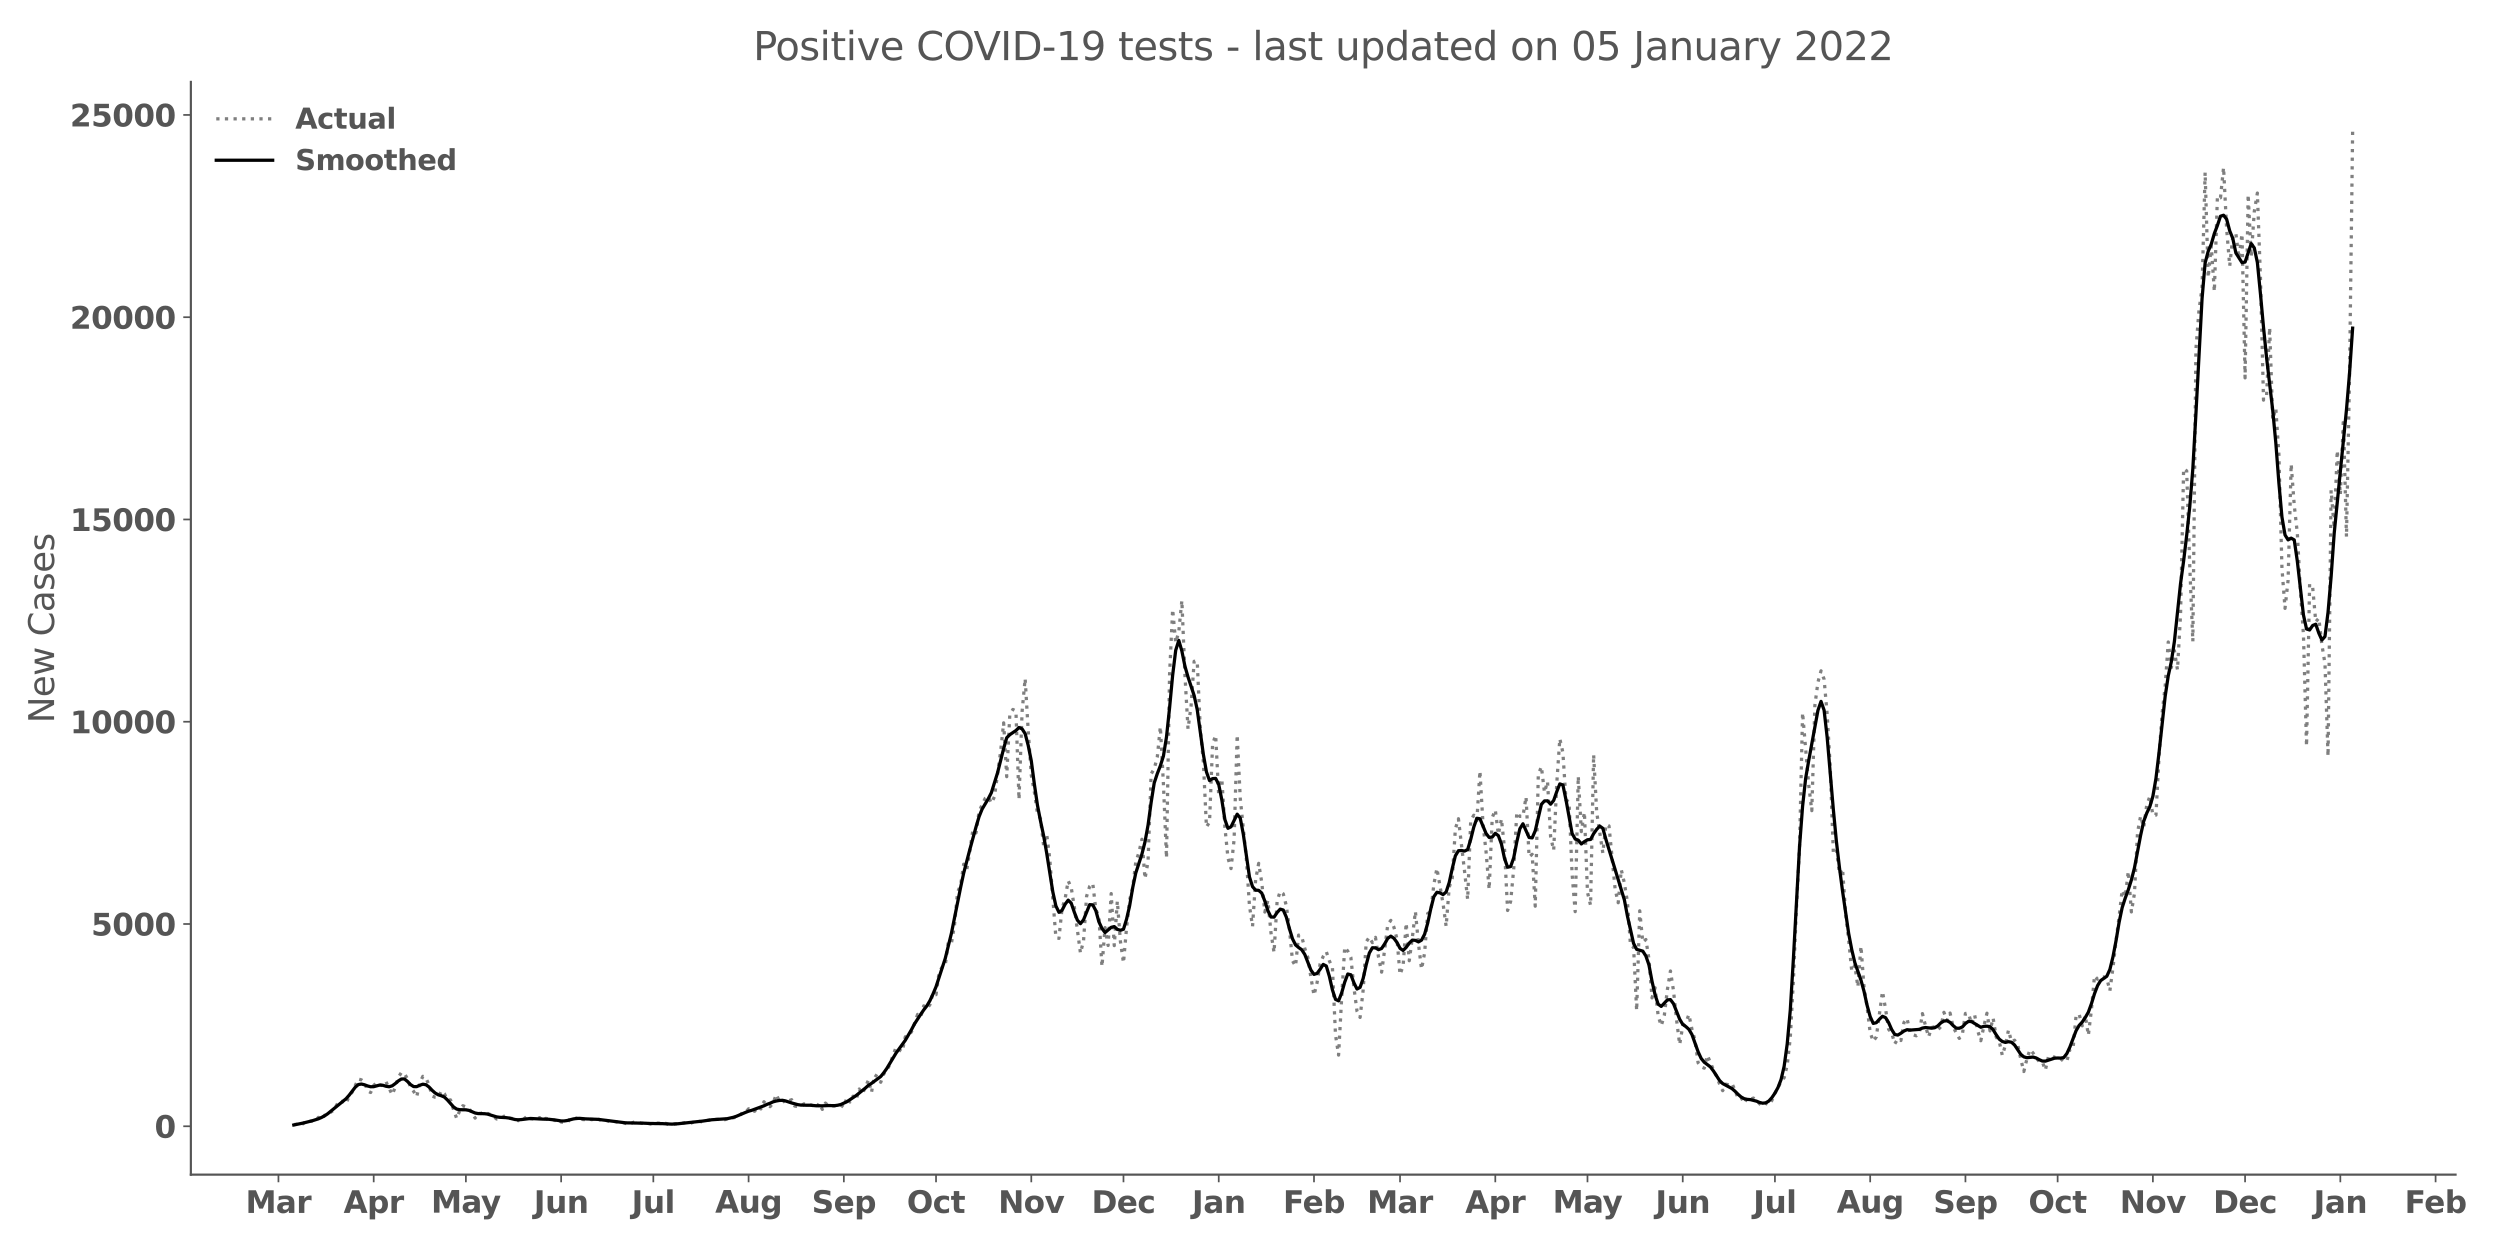 <?xml version="1.0" encoding="utf-8" standalone="no"?>
<!DOCTYPE svg PUBLIC "-//W3C//DTD SVG 1.1//EN"
  "http://www.w3.org/Graphics/SVG/1.1/DTD/svg11.dtd">
<svg xmlns:xlink="http://www.w3.org/1999/xlink" width="1152pt" height="576pt" viewBox="0 0 1152 576" xmlns="http://www.w3.org/2000/svg" version="1.1">
 <defs>
  <style type="text/css">*{stroke-linejoin: round; stroke-linecap: butt}</style>
 </defs>
 <g id="figure_1">
  <g id="patch_1">
   <path d="M 0 576 
L 1152 576 
L 1152 0 
L 0 0 
z
" style="fill: #ffffff"/>
  </g>
  <g id="axes_1">
   <g id="patch_2">
    <path d="M 87.95 541.28 
L 1131.524 541.28 
L 1131.524 37.72 
L 87.95 37.72 
z
" style="fill: #ffffff"/>
   </g>
   <g id="matplotlib.axis_1">
    <g id="xtick_1">
     <g id="line2d_1">
      <defs>
       <path id="ma992a2c4aa" d="M 0 0 
L 0 3.5 
" style="stroke: #555555; stroke-width: 0.8"/>
      </defs>
      <g>
       <use xlink:href="#ma992a2c4aa" x="128.305" y="541.28" style="fill: #555555; stroke: #555555; stroke-width: 0.8"/>
      </g>
     </g>
     <g id="text_1">
      <!-- Mar -->
      <g style="fill: #555555" transform="translate(113.163 558.918)scale(0.14 -0.14)">
       <defs>
        <path id="DejaVuSans-Bold-4d" d="M 588 4666 
L 2119 4666 
L 3181 2169 
L 4250 4666 
L 5778 4666 
L 5778 0 
L 4641 0 
L 4641 3413 
L 3566 897 
L 2803 897 
L 1728 3413 
L 1728 0 
L 588 0 
L 588 4666 
z
" transform="scale(0.016)"/>
        <path id="DejaVuSans-Bold-61" d="M 2106 1575 
Q 1756 1575 1579 1456 
Q 1403 1338 1403 1106 
Q 1403 894 1545 773 
Q 1688 653 1941 653 
Q 2256 653 2472 879 
Q 2688 1106 2688 1447 
L 2688 1575 
L 2106 1575 
z
M 3816 1997 
L 3816 0 
L 2688 0 
L 2688 519 
Q 2463 200 2181 54 
Q 1900 -91 1497 -91 
Q 953 -91 614 226 
Q 275 544 275 1050 
Q 275 1666 698 1953 
Q 1122 2241 2028 2241 
L 2688 2241 
L 2688 2328 
Q 2688 2594 2478 2717 
Q 2269 2841 1825 2841 
Q 1466 2841 1156 2769 
Q 847 2697 581 2553 
L 581 3406 
Q 941 3494 1303 3539 
Q 1666 3584 2028 3584 
Q 2975 3584 3395 3211 
Q 3816 2838 3816 1997 
z
" transform="scale(0.016)"/>
        <path id="DejaVuSans-Bold-72" d="M 3138 2547 
Q 2991 2616 2845 2648 
Q 2700 2681 2553 2681 
Q 2122 2681 1889 2404 
Q 1656 2128 1656 1613 
L 1656 0 
L 538 0 
L 538 3500 
L 1656 3500 
L 1656 2925 
Q 1872 3269 2151 3426 
Q 2431 3584 2822 3584 
Q 2878 3584 2943 3579 
Q 3009 3575 3134 3559 
L 3138 2547 
z
" transform="scale(0.016)"/>
       </defs>
       <use xlink:href="#DejaVuSans-Bold-4d"/>
       <use xlink:href="#DejaVuSans-Bold-61" x="99.512"/>
       <use xlink:href="#DejaVuSans-Bold-72" x="166.992"/>
      </g>
     </g>
    </g>
    <g id="xtick_2">
     <g id="line2d_2">
      <g>
       <use xlink:href="#ma992a2c4aa" x="172.201" y="541.28" style="fill: #555555; stroke: #555555; stroke-width: 0.8"/>
      </g>
     </g>
     <g id="text_2">
      <!-- Apr -->
      <g style="fill: #555555" transform="translate(158.321 558.918)scale(0.14 -0.14)">
       <defs>
        <path id="DejaVuSans-Bold-41" d="M 3419 850 
L 1538 850 
L 1241 0 
L 31 0 
L 1759 4666 
L 3194 4666 
L 4922 0 
L 3713 0 
L 3419 850 
z
M 1838 1716 
L 3116 1716 
L 2478 3572 
L 1838 1716 
z
" transform="scale(0.016)"/>
        <path id="DejaVuSans-Bold-70" d="M 1656 506 
L 1656 -1331 
L 538 -1331 
L 538 3500 
L 1656 3500 
L 1656 2988 
Q 1888 3294 2169 3439 
Q 2450 3584 2816 3584 
Q 3463 3584 3878 3070 
Q 4294 2556 4294 1747 
Q 4294 938 3878 423 
Q 3463 -91 2816 -91 
Q 2450 -91 2169 54 
Q 1888 200 1656 506 
z
M 2400 2772 
Q 2041 2772 1848 2508 
Q 1656 2244 1656 1747 
Q 1656 1250 1848 986 
Q 2041 722 2400 722 
Q 2759 722 2948 984 
Q 3138 1247 3138 1747 
Q 3138 2247 2948 2509 
Q 2759 2772 2400 2772 
z
" transform="scale(0.016)"/>
       </defs>
       <use xlink:href="#DejaVuSans-Bold-41"/>
       <use xlink:href="#DejaVuSans-Bold-70" x="77.393"/>
       <use xlink:href="#DejaVuSans-Bold-72" x="148.975"/>
      </g>
     </g>
    </g>
    <g id="xtick_3">
     <g id="line2d_3">
      <g>
       <use xlink:href="#ma992a2c4aa" x="214.68" y="541.28" style="fill: #555555; stroke: #555555; stroke-width: 0.8"/>
      </g>
     </g>
     <g id="text_3">
      <!-- May -->
      <g style="fill: #555555" transform="translate(198.645 558.808)scale(0.14 -0.14)">
       <defs>
        <path id="DejaVuSans-Bold-79" d="M 78 3500 
L 1197 3500 
L 2138 1125 
L 2938 3500 
L 4056 3500 
L 2584 -331 
Q 2363 -916 2067 -1148 
Q 1772 -1381 1288 -1381 
L 641 -1381 
L 641 -647 
L 991 -647 
Q 1275 -647 1404 -556 
Q 1534 -466 1606 -231 
L 1638 -134 
L 78 3500 
z
" transform="scale(0.016)"/>
       </defs>
       <use xlink:href="#DejaVuSans-Bold-4d"/>
       <use xlink:href="#DejaVuSans-Bold-61" x="99.512"/>
       <use xlink:href="#DejaVuSans-Bold-79" x="163.867"/>
      </g>
     </g>
    </g>
    <g id="xtick_4">
     <g id="line2d_4">
      <g>
       <use xlink:href="#ma992a2c4aa" x="258.575" y="541.28" style="fill: #555555; stroke: #555555; stroke-width: 0.8"/>
      </g>
     </g>
     <g id="text_4">
      <!-- Jun -->
      <g style="fill: #555555" transform="translate(246.005 558.918)scale(0.14 -0.14)">
       <defs>
        <path id="DejaVuSans-Bold-4a" d="M 588 4666 
L 1791 4666 
L 1791 453 
Q 1791 -419 1317 -850 
Q 844 -1281 -116 -1281 
L -359 -1281 
L -359 -372 
L -172 -372 
Q 203 -372 395 -162 
Q 588 47 588 453 
L 588 4666 
z
" transform="scale(0.016)"/>
        <path id="DejaVuSans-Bold-75" d="M 500 1363 
L 500 3500 
L 1625 3500 
L 1625 3150 
Q 1625 2866 1622 2436 
Q 1619 2006 1619 1863 
Q 1619 1441 1641 1255 
Q 1663 1069 1716 984 
Q 1784 875 1895 815 
Q 2006 756 2150 756 
Q 2500 756 2700 1025 
Q 2900 1294 2900 1772 
L 2900 3500 
L 4019 3500 
L 4019 0 
L 2900 0 
L 2900 506 
Q 2647 200 2364 54 
Q 2081 -91 1741 -91 
Q 1134 -91 817 281 
Q 500 653 500 1363 
z
" transform="scale(0.016)"/>
        <path id="DejaVuSans-Bold-6e" d="M 4056 2131 
L 4056 0 
L 2931 0 
L 2931 347 
L 2931 1631 
Q 2931 2084 2911 2256 
Q 2891 2428 2841 2509 
Q 2775 2619 2662 2680 
Q 2550 2741 2406 2741 
Q 2056 2741 1856 2470 
Q 1656 2200 1656 1722 
L 1656 0 
L 538 0 
L 538 3500 
L 1656 3500 
L 1656 2988 
Q 1909 3294 2193 3439 
Q 2478 3584 2822 3584 
Q 3428 3584 3742 3212 
Q 4056 2841 4056 2131 
z
" transform="scale(0.016)"/>
       </defs>
       <use xlink:href="#DejaVuSans-Bold-4a"/>
       <use xlink:href="#DejaVuSans-Bold-75" x="37.207"/>
       <use xlink:href="#DejaVuSans-Bold-6e" x="108.398"/>
      </g>
     </g>
    </g>
    <g id="xtick_5">
     <g id="line2d_5">
      <g>
       <use xlink:href="#ma992a2c4aa" x="301.054" y="541.28" style="fill: #555555; stroke: #555555; stroke-width: 0.8"/>
      </g>
     </g>
     <g id="text_5">
      <!-- Jul -->
      <g style="fill: #555555" transform="translate(291.067 558.918)scale(0.14 -0.14)">
       <defs>
        <path id="DejaVuSans-Bold-6c" d="M 538 4863 
L 1656 4863 
L 1656 0 
L 538 0 
L 538 4863 
z
" transform="scale(0.016)"/>
       </defs>
       <use xlink:href="#DejaVuSans-Bold-4a"/>
       <use xlink:href="#DejaVuSans-Bold-75" x="37.207"/>
       <use xlink:href="#DejaVuSans-Bold-6c" x="108.398"/>
      </g>
     </g>
    </g>
    <g id="xtick_6">
     <g id="line2d_6">
      <g>
       <use xlink:href="#ma992a2c4aa" x="344.95" y="541.28" style="fill: #555555; stroke: #555555; stroke-width: 0.8"/>
      </g>
     </g>
     <g id="text_6">
      <!-- Aug -->
      <g style="fill: #555555" transform="translate(329.539 558.808)scale(0.14 -0.14)">
       <defs>
        <path id="DejaVuSans-Bold-67" d="M 2919 594 
Q 2688 288 2409 144 
Q 2131 0 1766 0 
Q 1125 0 706 504 
Q 288 1009 288 1791 
Q 288 2575 706 3076 
Q 1125 3578 1766 3578 
Q 2131 3578 2409 3434 
Q 2688 3291 2919 2981 
L 2919 3500 
L 4044 3500 
L 4044 353 
Q 4044 -491 3511 -936 
Q 2978 -1381 1966 -1381 
Q 1638 -1381 1331 -1331 
Q 1025 -1281 716 -1178 
L 716 -306 
Q 1009 -475 1290 -558 
Q 1572 -641 1856 -641 
Q 2406 -641 2662 -400 
Q 2919 -159 2919 353 
L 2919 594 
z
M 2181 2772 
Q 1834 2772 1640 2515 
Q 1447 2259 1447 1791 
Q 1447 1309 1634 1061 
Q 1822 813 2181 813 
Q 2531 813 2725 1069 
Q 2919 1325 2919 1791 
Q 2919 2259 2725 2515 
Q 2531 2772 2181 2772 
z
" transform="scale(0.016)"/>
       </defs>
       <use xlink:href="#DejaVuSans-Bold-41"/>
       <use xlink:href="#DejaVuSans-Bold-75" x="77.393"/>
       <use xlink:href="#DejaVuSans-Bold-67" x="148.584"/>
      </g>
     </g>
    </g>
    <g id="xtick_7">
     <g id="line2d_7">
      <g>
       <use xlink:href="#ma992a2c4aa" x="388.845" y="541.28" style="fill: #555555; stroke: #555555; stroke-width: 0.8"/>
      </g>
     </g>
     <g id="text_7">
      <!-- Sep -->
      <g style="fill: #555555" transform="translate(374.045 558.918)scale(0.14 -0.14)">
       <defs>
        <path id="DejaVuSans-Bold-53" d="M 3834 4519 
L 3834 3531 
Q 3450 3703 3084 3790 
Q 2719 3878 2394 3878 
Q 1963 3878 1756 3759 
Q 1550 3641 1550 3391 
Q 1550 3203 1689 3098 
Q 1828 2994 2194 2919 
L 2706 2816 
Q 3484 2659 3812 2340 
Q 4141 2022 4141 1434 
Q 4141 663 3683 286 
Q 3225 -91 2284 -91 
Q 1841 -91 1394 -6 
Q 947 78 500 244 
L 500 1259 
Q 947 1022 1364 901 
Q 1781 781 2169 781 
Q 2563 781 2772 912 
Q 2981 1044 2981 1288 
Q 2981 1506 2839 1625 
Q 2697 1744 2272 1838 
L 1806 1941 
Q 1106 2091 782 2419 
Q 459 2747 459 3303 
Q 459 4000 909 4375 
Q 1359 4750 2203 4750 
Q 2588 4750 2994 4692 
Q 3400 4634 3834 4519 
z
" transform="scale(0.016)"/>
        <path id="DejaVuSans-Bold-65" d="M 4031 1759 
L 4031 1441 
L 1416 1441 
Q 1456 1047 1700 850 
Q 1944 653 2381 653 
Q 2734 653 3104 758 
Q 3475 863 3866 1075 
L 3866 213 
Q 3469 63 3072 -14 
Q 2675 -91 2278 -91 
Q 1328 -91 801 392 
Q 275 875 275 1747 
Q 275 2603 792 3093 
Q 1309 3584 2216 3584 
Q 3041 3584 3536 3087 
Q 4031 2591 4031 1759 
z
M 2881 2131 
Q 2881 2450 2695 2645 
Q 2509 2841 2209 2841 
Q 1884 2841 1681 2658 
Q 1478 2475 1428 2131 
L 2881 2131 
z
" transform="scale(0.016)"/>
       </defs>
       <use xlink:href="#DejaVuSans-Bold-53"/>
       <use xlink:href="#DejaVuSans-Bold-65" x="72.021"/>
       <use xlink:href="#DejaVuSans-Bold-70" x="139.844"/>
      </g>
     </g>
    </g>
    <g id="xtick_8">
     <g id="line2d_8">
      <g>
       <use xlink:href="#ma992a2c4aa" x="431.324" y="541.28" style="fill: #555555; stroke: #555555; stroke-width: 0.8"/>
      </g>
     </g>
     <g id="text_8">
      <!-- Oct -->
      <g style="fill: #555555" transform="translate(417.878 558.918)scale(0.14 -0.14)">
       <defs>
        <path id="DejaVuSans-Bold-4f" d="M 2719 3878 
Q 2169 3878 1866 3472 
Q 1563 3066 1563 2328 
Q 1563 1594 1866 1187 
Q 2169 781 2719 781 
Q 3272 781 3575 1187 
Q 3878 1594 3878 2328 
Q 3878 3066 3575 3472 
Q 3272 3878 2719 3878 
z
M 2719 4750 
Q 3844 4750 4481 4106 
Q 5119 3463 5119 2328 
Q 5119 1197 4481 553 
Q 3844 -91 2719 -91 
Q 1597 -91 958 553 
Q 319 1197 319 2328 
Q 319 3463 958 4106 
Q 1597 4750 2719 4750 
z
" transform="scale(0.016)"/>
        <path id="DejaVuSans-Bold-63" d="M 3366 3391 
L 3366 2478 
Q 3138 2634 2908 2709 
Q 2678 2784 2431 2784 
Q 1963 2784 1702 2511 
Q 1441 2238 1441 1747 
Q 1441 1256 1702 982 
Q 1963 709 2431 709 
Q 2694 709 2930 787 
Q 3166 866 3366 1019 
L 3366 103 
Q 3103 6 2833 -42 
Q 2563 -91 2291 -91 
Q 1344 -91 809 395 
Q 275 881 275 1747 
Q 275 2613 809 3098 
Q 1344 3584 2291 3584 
Q 2566 3584 2833 3536 
Q 3100 3488 3366 3391 
z
" transform="scale(0.016)"/>
        <path id="DejaVuSans-Bold-74" d="M 1759 4494 
L 1759 3500 
L 2913 3500 
L 2913 2700 
L 1759 2700 
L 1759 1216 
Q 1759 972 1856 886 
Q 1953 800 2241 800 
L 2816 800 
L 2816 0 
L 1856 0 
Q 1194 0 917 276 
Q 641 553 641 1216 
L 641 2700 
L 84 2700 
L 84 3500 
L 641 3500 
L 641 4494 
L 1759 4494 
z
" transform="scale(0.016)"/>
       </defs>
       <use xlink:href="#DejaVuSans-Bold-4f"/>
       <use xlink:href="#DejaVuSans-Bold-63" x="85.01"/>
       <use xlink:href="#DejaVuSans-Bold-74" x="144.287"/>
      </g>
     </g>
    </g>
    <g id="xtick_9">
     <g id="line2d_9">
      <g>
       <use xlink:href="#ma992a2c4aa" x="475.219" y="541.28" style="fill: #555555; stroke: #555555; stroke-width: 0.8"/>
      </g>
     </g>
     <g id="text_9">
      <!-- Nov -->
      <g style="fill: #555555" transform="translate(459.989 558.918)scale(0.14 -0.14)">
       <defs>
        <path id="DejaVuSans-Bold-4e" d="M 588 4666 
L 1931 4666 
L 3628 1466 
L 3628 4666 
L 4769 4666 
L 4769 0 
L 3425 0 
L 1728 3200 
L 1728 0 
L 588 0 
L 588 4666 
z
" transform="scale(0.016)"/>
        <path id="DejaVuSans-Bold-6f" d="M 2203 2784 
Q 1831 2784 1636 2517 
Q 1441 2250 1441 1747 
Q 1441 1244 1636 976 
Q 1831 709 2203 709 
Q 2569 709 2762 976 
Q 2956 1244 2956 1747 
Q 2956 2250 2762 2517 
Q 2569 2784 2203 2784 
z
M 2203 3584 
Q 3106 3584 3614 3096 
Q 4122 2609 4122 1747 
Q 4122 884 3614 396 
Q 3106 -91 2203 -91 
Q 1297 -91 786 396 
Q 275 884 275 1747 
Q 275 2609 786 3096 
Q 1297 3584 2203 3584 
z
" transform="scale(0.016)"/>
        <path id="DejaVuSans-Bold-76" d="M 97 3500 
L 1216 3500 
L 2088 1081 
L 2956 3500 
L 4078 3500 
L 2700 0 
L 1472 0 
L 97 3500 
z
" transform="scale(0.016)"/>
       </defs>
       <use xlink:href="#DejaVuSans-Bold-4e"/>
       <use xlink:href="#DejaVuSans-Bold-6f" x="83.691"/>
       <use xlink:href="#DejaVuSans-Bold-76" x="152.393"/>
      </g>
     </g>
    </g>
    <g id="xtick_10">
     <g id="line2d_10">
      <g>
       <use xlink:href="#ma992a2c4aa" x="517.699" y="541.28" style="fill: #555555; stroke: #555555; stroke-width: 0.8"/>
      </g>
     </g>
     <g id="text_10">
      <!-- Dec -->
      <g style="fill: #555555" transform="translate(502.99 558.918)scale(0.14 -0.14)">
       <defs>
        <path id="DejaVuSans-Bold-44" d="M 1791 3756 
L 1791 909 
L 2222 909 
Q 2959 909 3348 1275 
Q 3738 1641 3738 2338 
Q 3738 3031 3350 3393 
Q 2963 3756 2222 3756 
L 1791 3756 
z
M 588 4666 
L 1856 4666 
Q 2919 4666 3439 4514 
Q 3959 4363 4331 4000 
Q 4659 3684 4818 3271 
Q 4978 2859 4978 2338 
Q 4978 1809 4818 1395 
Q 4659 981 4331 666 
Q 3956 303 3431 151 
Q 2906 0 1856 0 
L 588 0 
L 588 4666 
z
" transform="scale(0.016)"/>
       </defs>
       <use xlink:href="#DejaVuSans-Bold-44"/>
       <use xlink:href="#DejaVuSans-Bold-65" x="83.008"/>
       <use xlink:href="#DejaVuSans-Bold-63" x="150.83"/>
      </g>
     </g>
    </g>
    <g id="xtick_11">
     <g id="line2d_11">
      <g>
       <use xlink:href="#ma992a2c4aa" x="561.594" y="541.28" style="fill: #555555; stroke: #555555; stroke-width: 0.8"/>
      </g>
     </g>
     <g id="text_11">
      <!-- Jan -->
      <g style="fill: #555555" transform="translate(549.283 558.918)scale(0.14 -0.14)">
       <use xlink:href="#DejaVuSans-Bold-4a"/>
       <use xlink:href="#DejaVuSans-Bold-61" x="37.207"/>
       <use xlink:href="#DejaVuSans-Bold-6e" x="104.688"/>
      </g>
     </g>
    </g>
    <g id="xtick_12">
     <g id="line2d_12">
      <g>
       <use xlink:href="#ma992a2c4aa" x="605.489" y="541.28" style="fill: #555555; stroke: #555555; stroke-width: 0.8"/>
      </g>
     </g>
     <g id="text_12">
      <!-- Feb -->
      <g style="fill: #555555" transform="translate(591.229 558.918)scale(0.14 -0.14)">
       <defs>
        <path id="DejaVuSans-Bold-46" d="M 588 4666 
L 3834 4666 
L 3834 3756 
L 1791 3756 
L 1791 2888 
L 3713 2888 
L 3713 1978 
L 1791 1978 
L 1791 0 
L 588 0 
L 588 4666 
z
" transform="scale(0.016)"/>
        <path id="DejaVuSans-Bold-62" d="M 2400 722 
Q 2759 722 2948 984 
Q 3138 1247 3138 1747 
Q 3138 2247 2948 2509 
Q 2759 2772 2400 2772 
Q 2041 2772 1848 2508 
Q 1656 2244 1656 1747 
Q 1656 1250 1848 986 
Q 2041 722 2400 722 
z
M 1656 2988 
Q 1888 3294 2169 3439 
Q 2450 3584 2816 3584 
Q 3463 3584 3878 3070 
Q 4294 2556 4294 1747 
Q 4294 938 3878 423 
Q 3463 -91 2816 -91 
Q 2450 -91 2169 54 
Q 1888 200 1656 506 
L 1656 0 
L 538 0 
L 538 4863 
L 1656 4863 
L 1656 2988 
z
" transform="scale(0.016)"/>
       </defs>
       <use xlink:href="#DejaVuSans-Bold-46"/>
       <use xlink:href="#DejaVuSans-Bold-65" x="64.311"/>
       <use xlink:href="#DejaVuSans-Bold-62" x="132.133"/>
      </g>
     </g>
    </g>
    <g id="xtick_13">
     <g id="line2d_13">
      <g>
       <use xlink:href="#ma992a2c4aa" x="645.136" y="541.28" style="fill: #555555; stroke: #555555; stroke-width: 0.8"/>
      </g>
     </g>
     <g id="text_13">
      <!-- Mar -->
      <g style="fill: #555555" transform="translate(629.995 558.918)scale(0.14 -0.14)">
       <use xlink:href="#DejaVuSans-Bold-4d"/>
       <use xlink:href="#DejaVuSans-Bold-61" x="99.512"/>
       <use xlink:href="#DejaVuSans-Bold-72" x="166.992"/>
      </g>
     </g>
    </g>
    <g id="xtick_14">
     <g id="line2d_14">
      <g>
       <use xlink:href="#ma992a2c4aa" x="689.032" y="541.28" style="fill: #555555; stroke: #555555; stroke-width: 0.8"/>
      </g>
     </g>
     <g id="text_14">
      <!-- Apr -->
      <g style="fill: #555555" transform="translate(675.152 558.918)scale(0.14 -0.14)">
       <use xlink:href="#DejaVuSans-Bold-41"/>
       <use xlink:href="#DejaVuSans-Bold-70" x="77.393"/>
       <use xlink:href="#DejaVuSans-Bold-72" x="148.975"/>
      </g>
     </g>
    </g>
    <g id="xtick_15">
     <g id="line2d_15">
      <g>
       <use xlink:href="#ma992a2c4aa" x="731.511" y="541.28" style="fill: #555555; stroke: #555555; stroke-width: 0.8"/>
      </g>
     </g>
     <g id="text_15">
      <!-- May -->
      <g style="fill: #555555" transform="translate(715.477 558.808)scale(0.14 -0.14)">
       <use xlink:href="#DejaVuSans-Bold-4d"/>
       <use xlink:href="#DejaVuSans-Bold-61" x="99.512"/>
       <use xlink:href="#DejaVuSans-Bold-79" x="163.867"/>
      </g>
     </g>
    </g>
    <g id="xtick_16">
     <g id="line2d_16">
      <g>
       <use xlink:href="#ma992a2c4aa" x="775.406" y="541.28" style="fill: #555555; stroke: #555555; stroke-width: 0.8"/>
      </g>
     </g>
     <g id="text_16">
      <!-- Jun -->
      <g style="fill: #555555" transform="translate(762.836 558.918)scale(0.14 -0.14)">
       <use xlink:href="#DejaVuSans-Bold-4a"/>
       <use xlink:href="#DejaVuSans-Bold-75" x="37.207"/>
       <use xlink:href="#DejaVuSans-Bold-6e" x="108.398"/>
      </g>
     </g>
    </g>
    <g id="xtick_17">
     <g id="line2d_17">
      <g>
       <use xlink:href="#ma992a2c4aa" x="817.885" y="541.28" style="fill: #555555; stroke: #555555; stroke-width: 0.8"/>
      </g>
     </g>
     <g id="text_17">
      <!-- Jul -->
      <g style="fill: #555555" transform="translate(807.898 558.918)scale(0.14 -0.14)">
       <use xlink:href="#DejaVuSans-Bold-4a"/>
       <use xlink:href="#DejaVuSans-Bold-75" x="37.207"/>
       <use xlink:href="#DejaVuSans-Bold-6c" x="108.398"/>
      </g>
     </g>
    </g>
    <g id="xtick_18">
     <g id="line2d_18">
      <g>
       <use xlink:href="#ma992a2c4aa" x="861.781" y="541.28" style="fill: #555555; stroke: #555555; stroke-width: 0.8"/>
      </g>
     </g>
     <g id="text_18">
      <!-- Aug -->
      <g style="fill: #555555" transform="translate(846.37 558.808)scale(0.14 -0.14)">
       <use xlink:href="#DejaVuSans-Bold-41"/>
       <use xlink:href="#DejaVuSans-Bold-75" x="77.393"/>
       <use xlink:href="#DejaVuSans-Bold-67" x="148.584"/>
      </g>
     </g>
    </g>
    <g id="xtick_19">
     <g id="line2d_19">
      <g>
       <use xlink:href="#ma992a2c4aa" x="905.676" y="541.28" style="fill: #555555; stroke: #555555; stroke-width: 0.8"/>
      </g>
     </g>
     <g id="text_19">
      <!-- Sep -->
      <g style="fill: #555555" transform="translate(890.876 558.918)scale(0.14 -0.14)">
       <use xlink:href="#DejaVuSans-Bold-53"/>
       <use xlink:href="#DejaVuSans-Bold-65" x="72.021"/>
       <use xlink:href="#DejaVuSans-Bold-70" x="139.844"/>
      </g>
     </g>
    </g>
    <g id="xtick_20">
     <g id="line2d_20">
      <g>
       <use xlink:href="#ma992a2c4aa" x="948.155" y="541.28" style="fill: #555555; stroke: #555555; stroke-width: 0.8"/>
      </g>
     </g>
     <g id="text_20">
      <!-- Oct -->
      <g style="fill: #555555" transform="translate(934.709 558.918)scale(0.14 -0.14)">
       <use xlink:href="#DejaVuSans-Bold-4f"/>
       <use xlink:href="#DejaVuSans-Bold-63" x="85.01"/>
       <use xlink:href="#DejaVuSans-Bold-74" x="144.287"/>
      </g>
     </g>
    </g>
    <g id="xtick_21">
     <g id="line2d_21">
      <g>
       <use xlink:href="#ma992a2c4aa" x="992.05" y="541.28" style="fill: #555555; stroke: #555555; stroke-width: 0.8"/>
      </g>
     </g>
     <g id="text_21">
      <!-- Nov -->
      <g style="fill: #555555" transform="translate(976.82 558.918)scale(0.14 -0.14)">
       <use xlink:href="#DejaVuSans-Bold-4e"/>
       <use xlink:href="#DejaVuSans-Bold-6f" x="83.691"/>
       <use xlink:href="#DejaVuSans-Bold-76" x="152.393"/>
      </g>
     </g>
    </g>
    <g id="xtick_22">
     <g id="line2d_22">
      <g>
       <use xlink:href="#ma992a2c4aa" x="1034.53" y="541.28" style="fill: #555555; stroke: #555555; stroke-width: 0.8"/>
      </g>
     </g>
     <g id="text_22">
      <!-- Dec -->
      <g style="fill: #555555" transform="translate(1019.821 558.918)scale(0.14 -0.14)">
       <use xlink:href="#DejaVuSans-Bold-44"/>
       <use xlink:href="#DejaVuSans-Bold-65" x="83.008"/>
       <use xlink:href="#DejaVuSans-Bold-63" x="150.83"/>
      </g>
     </g>
    </g>
    <g id="xtick_23">
     <g id="line2d_23">
      <g>
       <use xlink:href="#ma992a2c4aa" x="1078.425" y="541.28" style="fill: #555555; stroke: #555555; stroke-width: 0.8"/>
      </g>
     </g>
     <g id="text_23">
      <!-- Jan -->
      <g style="fill: #555555" transform="translate(1066.114 558.918)scale(0.14 -0.14)">
       <use xlink:href="#DejaVuSans-Bold-4a"/>
       <use xlink:href="#DejaVuSans-Bold-61" x="37.207"/>
       <use xlink:href="#DejaVuSans-Bold-6e" x="104.688"/>
      </g>
     </g>
    </g>
    <g id="xtick_24">
     <g id="line2d_24">
      <g>
       <use xlink:href="#ma992a2c4aa" x="1122.32" y="541.28" style="fill: #555555; stroke: #555555; stroke-width: 0.8"/>
      </g>
     </g>
     <g id="text_24">
      <!-- Feb -->
      <g style="fill: #555555" transform="translate(1108.06 558.918)scale(0.14 -0.14)">
       <use xlink:href="#DejaVuSans-Bold-46"/>
       <use xlink:href="#DejaVuSans-Bold-65" x="64.311"/>
       <use xlink:href="#DejaVuSans-Bold-62" x="132.133"/>
      </g>
     </g>
    </g>
   </g>
   <g id="matplotlib.axis_2">
    <g id="ytick_1">
     <g id="line2d_25">
      <defs>
       <path id="mf86058e9e7" d="M 0 0 
L -3.5 0 
" style="stroke: #555555; stroke-width: 0.8"/>
      </defs>
      <g>
       <use xlink:href="#mf86058e9e7" x="87.95" y="518.969" style="fill: #555555; stroke: #555555; stroke-width: 0.8"/>
      </g>
     </g>
     <g id="text_25">
      <!-- 0 -->
      <g style="fill: #555555" transform="translate(71.209 524.288)scale(0.14 -0.14)">
       <defs>
        <path id="DejaVuSans-Bold-30" d="M 2944 2338 
Q 2944 3213 2780 3570 
Q 2616 3928 2228 3928 
Q 1841 3928 1675 3570 
Q 1509 3213 1509 2338 
Q 1509 1453 1675 1090 
Q 1841 728 2228 728 
Q 2613 728 2778 1090 
Q 2944 1453 2944 2338 
z
M 4147 2328 
Q 4147 1169 3647 539 
Q 3147 -91 2228 -91 
Q 1306 -91 806 539 
Q 306 1169 306 2328 
Q 306 3491 806 4120 
Q 1306 4750 2228 4750 
Q 3147 4750 3647 4120 
Q 4147 3491 4147 2328 
z
" transform="scale(0.016)"/>
       </defs>
       <use xlink:href="#DejaVuSans-Bold-30"/>
      </g>
     </g>
    </g>
    <g id="ytick_2">
     <g id="line2d_26">
      <g>
       <use xlink:href="#mf86058e9e7" x="87.95" y="425.768" style="fill: #555555; stroke: #555555; stroke-width: 0.8"/>
      </g>
     </g>
     <g id="text_26">
      <!-- 5000 -->
      <g style="fill: #555555" transform="translate(41.986 431.087)scale(0.14 -0.14)">
       <defs>
        <path id="DejaVuSans-Bold-35" d="M 678 4666 
L 3669 4666 
L 3669 3781 
L 1638 3781 
L 1638 3059 
Q 1775 3097 1914 3117 
Q 2053 3138 2203 3138 
Q 3056 3138 3531 2711 
Q 4006 2284 4006 1522 
Q 4006 766 3489 337 
Q 2972 -91 2053 -91 
Q 1656 -91 1267 -14 
Q 878 63 494 219 
L 494 1166 
Q 875 947 1217 837 
Q 1559 728 1863 728 
Q 2300 728 2551 942 
Q 2803 1156 2803 1522 
Q 2803 1891 2551 2103 
Q 2300 2316 1863 2316 
Q 1603 2316 1309 2248 
Q 1016 2181 678 2041 
L 678 4666 
z
" transform="scale(0.016)"/>
       </defs>
       <use xlink:href="#DejaVuSans-Bold-35"/>
       <use xlink:href="#DejaVuSans-Bold-30" x="69.58"/>
       <use xlink:href="#DejaVuSans-Bold-30" x="139.16"/>
       <use xlink:href="#DejaVuSans-Bold-30" x="208.74"/>
      </g>
     </g>
    </g>
    <g id="ytick_3">
     <g id="line2d_27">
      <g>
       <use xlink:href="#mf86058e9e7" x="87.95" y="332.568" style="fill: #555555; stroke: #555555; stroke-width: 0.8"/>
      </g>
     </g>
     <g id="text_27">
      <!-- 10000 -->
      <g style="fill: #555555" transform="translate(32.245 337.887)scale(0.14 -0.14)">
       <defs>
        <path id="DejaVuSans-Bold-31" d="M 750 831 
L 1813 831 
L 1813 3847 
L 722 3622 
L 722 4441 
L 1806 4666 
L 2950 4666 
L 2950 831 
L 4013 831 
L 4013 0 
L 750 0 
L 750 831 
z
" transform="scale(0.016)"/>
       </defs>
       <use xlink:href="#DejaVuSans-Bold-31"/>
       <use xlink:href="#DejaVuSans-Bold-30" x="69.58"/>
       <use xlink:href="#DejaVuSans-Bold-30" x="139.16"/>
       <use xlink:href="#DejaVuSans-Bold-30" x="208.74"/>
       <use xlink:href="#DejaVuSans-Bold-30" x="278.32"/>
      </g>
     </g>
    </g>
    <g id="ytick_4">
     <g id="line2d_28">
      <g>
       <use xlink:href="#mf86058e9e7" x="87.95" y="239.367" style="fill: #555555; stroke: #555555; stroke-width: 0.8"/>
      </g>
     </g>
     <g id="text_28">
      <!-- 15000 -->
      <g style="fill: #555555" transform="translate(32.245 244.686)scale(0.14 -0.14)">
       <use xlink:href="#DejaVuSans-Bold-31"/>
       <use xlink:href="#DejaVuSans-Bold-35" x="69.58"/>
       <use xlink:href="#DejaVuSans-Bold-30" x="139.16"/>
       <use xlink:href="#DejaVuSans-Bold-30" x="208.74"/>
       <use xlink:href="#DejaVuSans-Bold-30" x="278.32"/>
      </g>
     </g>
    </g>
    <g id="ytick_5">
     <g id="line2d_29">
      <g>
       <use xlink:href="#mf86058e9e7" x="87.95" y="146.167" style="fill: #555555; stroke: #555555; stroke-width: 0.8"/>
      </g>
     </g>
     <g id="text_29">
      <!-- 20000 -->
      <g style="fill: #555555" transform="translate(32.245 151.486)scale(0.14 -0.14)">
       <defs>
        <path id="DejaVuSans-Bold-32" d="M 1844 884 
L 3897 884 
L 3897 0 
L 506 0 
L 506 884 
L 2209 2388 
Q 2438 2594 2547 2791 
Q 2656 2988 2656 3200 
Q 2656 3528 2436 3728 
Q 2216 3928 1850 3928 
Q 1569 3928 1234 3808 
Q 900 3688 519 3450 
L 519 4475 
Q 925 4609 1322 4679 
Q 1719 4750 2100 4750 
Q 2938 4750 3402 4381 
Q 3866 4013 3866 3353 
Q 3866 2972 3669 2642 
Q 3472 2313 2841 1759 
L 1844 884 
z
" transform="scale(0.016)"/>
       </defs>
       <use xlink:href="#DejaVuSans-Bold-32"/>
       <use xlink:href="#DejaVuSans-Bold-30" x="69.58"/>
       <use xlink:href="#DejaVuSans-Bold-30" x="139.16"/>
       <use xlink:href="#DejaVuSans-Bold-30" x="208.74"/>
       <use xlink:href="#DejaVuSans-Bold-30" x="278.32"/>
      </g>
     </g>
    </g>
    <g id="ytick_6">
     <g id="line2d_30">
      <g>
       <use xlink:href="#mf86058e9e7" x="87.95" y="52.967" style="fill: #555555; stroke: #555555; stroke-width: 0.8"/>
      </g>
     </g>
     <g id="text_30">
      <!-- 25000 -->
      <g style="fill: #555555" transform="translate(32.245 58.286)scale(0.14 -0.14)">
       <use xlink:href="#DejaVuSans-Bold-32"/>
       <use xlink:href="#DejaVuSans-Bold-35" x="69.58"/>
       <use xlink:href="#DejaVuSans-Bold-30" x="139.16"/>
       <use xlink:href="#DejaVuSans-Bold-30" x="208.74"/>
       <use xlink:href="#DejaVuSans-Bold-30" x="278.32"/>
      </g>
     </g>
    </g>
    <g id="text_31">
     <!-- New Cases -->
     <g style="fill: #555555" transform="translate(24.918 333.239)rotate(-90)scale(0.16 -0.16)">
      <defs>
       <path id="DejaVuSans-4e" d="M 628 4666 
L 1478 4666 
L 3547 763 
L 3547 4666 
L 4159 4666 
L 4159 0 
L 3309 0 
L 1241 3903 
L 1241 0 
L 628 0 
L 628 4666 
z
" transform="scale(0.016)"/>
       <path id="DejaVuSans-65" d="M 3597 1894 
L 3597 1613 
L 953 1613 
Q 991 1019 1311 708 
Q 1631 397 2203 397 
Q 2534 397 2845 478 
Q 3156 559 3463 722 
L 3463 178 
Q 3153 47 2828 -22 
Q 2503 -91 2169 -91 
Q 1331 -91 842 396 
Q 353 884 353 1716 
Q 353 2575 817 3079 
Q 1281 3584 2069 3584 
Q 2775 3584 3186 3129 
Q 3597 2675 3597 1894 
z
M 3022 2063 
Q 3016 2534 2758 2815 
Q 2500 3097 2075 3097 
Q 1594 3097 1305 2825 
Q 1016 2553 972 2059 
L 3022 2063 
z
" transform="scale(0.016)"/>
       <path id="DejaVuSans-77" d="M 269 3500 
L 844 3500 
L 1563 769 
L 2278 3500 
L 2956 3500 
L 3675 769 
L 4391 3500 
L 4966 3500 
L 4050 0 
L 3372 0 
L 2619 2869 
L 1863 0 
L 1184 0 
L 269 3500 
z
" transform="scale(0.016)"/>
       <path id="DejaVuSans-20" transform="scale(0.016)"/>
       <path id="DejaVuSans-43" d="M 4122 4306 
L 4122 3641 
Q 3803 3938 3442 4084 
Q 3081 4231 2675 4231 
Q 1875 4231 1450 3742 
Q 1025 3253 1025 2328 
Q 1025 1406 1450 917 
Q 1875 428 2675 428 
Q 3081 428 3442 575 
Q 3803 722 4122 1019 
L 4122 359 
Q 3791 134 3420 21 
Q 3050 -91 2638 -91 
Q 1578 -91 968 557 
Q 359 1206 359 2328 
Q 359 3453 968 4101 
Q 1578 4750 2638 4750 
Q 3056 4750 3426 4639 
Q 3797 4528 4122 4306 
z
" transform="scale(0.016)"/>
       <path id="DejaVuSans-61" d="M 2194 1759 
Q 1497 1759 1228 1600 
Q 959 1441 959 1056 
Q 959 750 1161 570 
Q 1363 391 1709 391 
Q 2188 391 2477 730 
Q 2766 1069 2766 1631 
L 2766 1759 
L 2194 1759 
z
M 3341 1997 
L 3341 0 
L 2766 0 
L 2766 531 
Q 2569 213 2275 61 
Q 1981 -91 1556 -91 
Q 1019 -91 701 211 
Q 384 513 384 1019 
Q 384 1609 779 1909 
Q 1175 2209 1959 2209 
L 2766 2209 
L 2766 2266 
Q 2766 2663 2505 2880 
Q 2244 3097 1772 3097 
Q 1472 3097 1187 3025 
Q 903 2953 641 2809 
L 641 3341 
Q 956 3463 1253 3523 
Q 1550 3584 1831 3584 
Q 2591 3584 2966 3190 
Q 3341 2797 3341 1997 
z
" transform="scale(0.016)"/>
       <path id="DejaVuSans-73" d="M 2834 3397 
L 2834 2853 
Q 2591 2978 2328 3040 
Q 2066 3103 1784 3103 
Q 1356 3103 1142 2972 
Q 928 2841 928 2578 
Q 928 2378 1081 2264 
Q 1234 2150 1697 2047 
L 1894 2003 
Q 2506 1872 2764 1633 
Q 3022 1394 3022 966 
Q 3022 478 2636 193 
Q 2250 -91 1575 -91 
Q 1294 -91 989 -36 
Q 684 19 347 128 
L 347 722 
Q 666 556 975 473 
Q 1284 391 1588 391 
Q 1994 391 2212 530 
Q 2431 669 2431 922 
Q 2431 1156 2273 1281 
Q 2116 1406 1581 1522 
L 1381 1569 
Q 847 1681 609 1914 
Q 372 2147 372 2553 
Q 372 3047 722 3315 
Q 1072 3584 1716 3584 
Q 2034 3584 2315 3537 
Q 2597 3491 2834 3397 
z
" transform="scale(0.016)"/>
      </defs>
      <use xlink:href="#DejaVuSans-4e"/>
      <use xlink:href="#DejaVuSans-65" x="74.805"/>
      <use xlink:href="#DejaVuSans-77" x="136.328"/>
      <use xlink:href="#DejaVuSans-20" x="218.115"/>
      <use xlink:href="#DejaVuSans-43" x="249.902"/>
      <use xlink:href="#DejaVuSans-61" x="319.727"/>
      <use xlink:href="#DejaVuSans-73" x="381.006"/>
      <use xlink:href="#DejaVuSans-65" x="433.105"/>
      <use xlink:href="#DejaVuSans-73" x="494.629"/>
     </g>
    </g>
   </g>
   <g id="line2d_31">
    <path d="M 135.385 518.223 
L 136.801 518.037 
L 138.217 518.372 
L 139.633 517.832 
L 141.049 516.546 
L 142.465 516.676 
L 143.881 516.601 
L 145.297 516.862 
L 146.713 514.887 
L 148.129 515.744 
L 149.545 513.936 
L 150.961 513.6 
L 152.377 512.501 
L 153.793 511.587 
L 155.209 509.034 
L 156.625 507.095 
L 158.041 507.692 
L 159.457 508.661 
L 160.873 505.007 
L 162.289 503.255 
L 165.121 497.216 
L 166.537 497.607 
L 167.953 498.614 
L 169.369 502.696 
L 170.785 503.423 
L 172.201 500.18 
L 173.617 498.782 
L 175.033 499.956 
L 176.448 500.291 
L 177.864 498.483 
L 180.696 504.392 
L 182.112 501.093 
L 183.528 496.452 
L 184.944 494.233 
L 186.36 494.718 
L 187.776 497.141 
L 189.192 501.093 
L 190.608 502.901 
L 192.024 505.361 
L 193.44 499.043 
L 194.856 495.967 
L 196.272 496.862 
L 197.688 499.9 
L 199.104 505.026 
L 200.52 505.622 
L 201.936 505.772 
L 203.352 502.677 
L 204.768 503.963 
L 206.184 506.909 
L 207.6 506.834 
L 209.016 511.42 
L 210.432 515.371 
L 211.848 511.736 
L 213.264 509.518 
L 214.68 510.059 
L 216.096 510.823 
L 217.512 512.668 
L 218.928 515.222 
L 220.344 513.023 
L 221.76 513.023 
L 223.176 512.24 
L 224.592 513.023 
L 226.008 513.6 
L 227.424 514.458 
L 228.84 515.632 
L 230.256 515.334 
L 231.672 514.812 
L 233.088 513.861 
L 234.503 515.203 
L 235.919 515.353 
L 237.335 516.639 
L 238.751 516.21 
L 240.167 516.9 
L 241.583 515.483 
L 242.999 514.234 
L 244.415 515.539 
L 247.247 515.744 
L 248.663 514.998 
L 250.079 516.564 
L 251.495 515.353 
L 252.911 515.651 
L 254.327 515.651 
L 255.743 516.341 
L 257.159 515.688 
L 258.575 517.03 
L 259.991 517.198 
L 261.407 517.235 
L 262.823 515.464 
L 264.239 514.924 
L 265.655 515.427 
L 267.071 514.514 
L 268.487 515.874 
L 269.903 515.912 
L 271.319 515.595 
L 272.735 515.949 
L 274.151 515.11 
L 275.567 515.595 
L 276.983 516.285 
L 278.399 516.005 
L 281.231 516.862 
L 282.647 516.657 
L 285.479 517.291 
L 286.895 517.198 
L 288.311 517.701 
L 289.727 517.664 
L 291.143 517.478 
L 292.558 516.918 
L 295.39 517.533 
L 296.806 517.739 
L 298.222 517.552 
L 299.638 517.906 
L 301.054 517.813 
L 302.47 517.571 
L 303.886 517.552 
L 305.302 517.757 
L 306.718 517.627 
L 308.134 518.205 
L 309.55 518.335 
L 310.966 517.906 
L 313.798 517.757 
L 315.214 517.403 
L 316.63 517.198 
L 318.046 517.627 
L 319.462 517.142 
L 322.294 516.751 
L 323.71 516.937 
L 325.126 516.266 
L 326.542 516.266 
L 327.958 515.558 
L 329.374 515.819 
L 330.79 515.8 
L 333.622 516.08 
L 336.454 514.998 
L 337.87 515.073 
L 339.286 514.793 
L 340.702 514.346 
L 342.118 512.612 
L 343.534 512.612 
L 344.95 510.935 
L 346.366 512.277 
L 347.782 512.035 
L 349.198 509.891 
L 350.613 510.991 
L 352.029 507.692 
L 353.445 509.332 
L 354.861 509.947 
L 356.277 508.213 
L 357.693 504.299 
L 359.109 507.412 
L 360.525 506.834 
L 361.941 508.232 
L 363.357 507.281 
L 364.773 506.741 
L 366.189 509.667 
L 367.605 509.91 
L 369.021 509.779 
L 370.437 508.661 
L 371.853 509.071 
L 373.269 509.034 
L 374.685 509.518 
L 376.101 510.488 
L 377.517 508.288 
L 378.933 511.214 
L 380.349 508.307 
L 381.765 509.5 
L 383.181 509.63 
L 386.013 509.537 
L 387.429 509.164 
L 388.845 510.264 
L 390.261 505.548 
L 391.677 507.803 
L 393.093 505.119 
L 394.509 506.871 
L 395.925 501.82 
L 397.341 504.15 
L 400.173 497.719 
L 401.589 503.367 
L 403.005 495.277 
L 404.421 496.191 
L 405.837 498.707 
L 407.253 494.793 
L 408.668 493.32 
L 410.084 490.319 
L 412.916 482.527 
L 414.332 483.702 
L 415.748 484.596 
L 417.164 477.756 
L 418.58 477.271 
L 419.996 475.463 
L 421.412 471.697 
L 422.828 467.448 
L 424.244 468.641 
L 425.66 463.496 
L 427.076 464.875 
L 428.492 462.974 
L 429.908 457.717 
L 431.324 458.333 
L 432.74 448.062 
L 434.156 445.62 
L 435.572 444.725 
L 436.988 434.063 
L 438.404 434.734 
L 439.82 426.29 
L 441.236 411.173 
L 442.652 407.874 
L 444.068 398.218 
L 445.484 400.753 
L 446.9 392.16 
L 448.316 382.3 
L 449.732 383.81 
L 451.148 374.005 
L 452.564 370.78 
L 453.98 367.891 
L 455.396 367.089 
L 456.812 370.109 
L 458.228 367.164 
L 461.06 346.529 
L 462.476 333.09 
L 463.892 357.881 
L 465.308 329.436 
L 466.723 326.92 
L 468.139 327.61 
L 469.555 368.413 
L 470.971 328.001 
L 472.387 312.698 
L 473.803 336.836 
L 475.219 357.191 
L 476.635 364.927 
L 478.051 374.732 
L 479.467 377.304 
L 480.883 389.495 
L 482.299 384.276 
L 483.715 395.646 
L 486.547 431.938 
L 487.963 432.404 
L 489.379 418.629 
L 490.795 414.23 
L 492.211 405.879 
L 493.627 409.048 
L 495.043 417.977 
L 497.875 439.189 
L 499.291 433.541 
L 500.707 412.981 
L 502.123 408.414 
L 503.539 407.054 
L 504.955 419.095 
L 506.371 422.394 
L 507.787 445.396 
L 509.203 427.446 
L 510.619 435.685 
L 512.035 411.77 
L 513.451 435.741 
L 514.867 415.237 
L 516.283 433.746 
L 517.699 443.7 
L 519.115 427.483 
L 520.531 414.696 
L 521.947 409.16 
L 523.363 397.268 
L 524.779 392.943 
L 526.194 386.736 
L 527.61 404.91 
L 529.026 396.988 
L 530.442 356.632 
L 531.858 354.246 
L 533.274 348.934 
L 534.69 334.861 
L 536.106 361.255 
L 537.522 395.385 
L 538.938 310.834 
L 540.354 280.786 
L 541.77 296.108 
L 543.186 291.112 
L 544.602 276.704 
L 546.018 311.02 
L 547.434 335.886 
L 548.85 325.298 
L 550.266 304.72 
L 551.682 304.701 
L 553.098 336.016 
L 554.514 351.115 
L 555.93 381.069 
L 557.346 378.833 
L 558.762 342.839 
L 560.178 338.831 
L 561.594 366.698 
L 563.01 358.869 
L 564.426 381.107 
L 565.842 395.348 
L 567.258 400.25 
L 568.674 386.829 
L 570.09 338.589 
L 571.506 367.76 
L 574.338 395.907 
L 575.754 417.418 
L 577.17 426.849 
L 578.586 405.432 
L 580.002 397.827 
L 581.418 406.662 
L 582.834 420.27 
L 584.249 414.92 
L 585.665 429.795 
L 587.081 438.91 
L 588.497 415.162 
L 589.913 410.763 
L 591.329 411.881 
L 592.745 417.455 
L 594.161 427.987 
L 595.577 442.749 
L 596.993 445.173 
L 598.409 430.894 
L 599.825 431.528 
L 601.241 437.008 
L 602.657 441.202 
L 604.073 450.429 
L 605.489 458.612 
L 606.905 452.834 
L 608.321 444.073 
L 609.737 440.699 
L 611.153 438.5 
L 612.569 442.768 
L 613.985 445.937 
L 615.401 476.898 
L 616.817 486.181 
L 618.233 459.824 
L 619.649 436.449 
L 621.065 438.313 
L 622.481 441.202 
L 623.897 455.126 
L 625.313 465.994 
L 626.729 468.827 
L 628.145 456.189 
L 629.561 434.007 
L 630.977 431.808 
L 632.393 434.361 
L 633.809 431.938 
L 635.225 441.072 
L 636.641 447.969 
L 638.057 437.549 
L 639.473 426.048 
L 640.889 424.109 
L 642.304 427.222 
L 643.72 432.591 
L 645.136 449.087 
L 646.552 445.061 
L 647.968 425.34 
L 649.384 442.694 
L 650.8 432.069 
L 652.216 419.953 
L 653.632 434.939 
L 655.048 446.571 
L 656.464 439.077 
L 657.88 420.941 
L 659.296 420.232 
L 660.712 407.594 
L 662.128 400.138 
L 664.96 416.411 
L 666.376 426.849 
L 667.792 408.843 
L 669.208 404.686 
L 670.624 382.001 
L 672.04 377.267 
L 674.872 401.536 
L 676.288 414.435 
L 677.704 378.124 
L 679.12 375.664 
L 680.536 378.106 
L 681.952 355.272 
L 683.368 379.727 
L 684.784 392.57 
L 686.2 409.831 
L 687.616 376.764 
L 689.032 373.222 
L 690.448 384.499 
L 691.864 377.36 
L 693.28 391.06 
L 694.696 419.543 
L 696.112 415.349 
L 697.528 400.269 
L 698.944 374.303 
L 700.359 376.186 
L 701.775 376.204 
L 703.191 367.201 
L 704.607 394.863 
L 706.023 393.67 
L 707.439 417.567 
L 708.855 356.912 
L 710.271 353.258 
L 711.687 365.132 
L 713.103 360.118 
L 714.519 385.543 
L 715.935 391.825 
L 717.351 361.05 
L 718.767 340.415 
L 720.183 346.828 
L 721.599 368.692 
L 723.015 369.475 
L 724.431 402.916 
L 725.847 420.083 
L 727.263 357.713 
L 728.679 383.213 
L 730.095 374.247 
L 731.511 411.173 
L 732.927 417.175 
L 734.343 347.741 
L 735.759 374.359 
L 738.591 393.092 
L 740.007 379.932 
L 741.423 380.585 
L 744.255 409.719 
L 745.671 415.982 
L 747.087 400.772 
L 748.503 406.905 
L 749.919 415.647 
L 751.335 435.61 
L 752.751 436.505 
L 754.167 465.695 
L 755.583 419.71 
L 756.999 434.194 
L 758.414 432.926 
L 759.83 441.836 
L 761.246 459.824 
L 762.662 455.164 
L 764.078 468.119 
L 765.494 472.667 
L 766.91 467.932 
L 768.326 456.058 
L 769.742 447.428 
L 771.158 456.618 
L 772.574 470.094 
L 773.99 481.316 
L 775.406 472.741 
L 776.822 471.269 
L 778.238 467.503 
L 779.654 474.326 
L 781.07 479.489 
L 782.486 489.741 
L 783.902 491.605 
L 785.318 492.202 
L 786.734 486.33 
L 788.15 489.573 
L 789.566 493.115 
L 790.982 495.874 
L 792.398 499.564 
L 793.814 502.584 
L 795.23 499.583 
L 796.646 499.881 
L 798.062 499.229 
L 799.478 502.379 
L 800.894 506.07 
L 802.31 505.734 
L 803.726 508.363 
L 805.142 505.958 
L 806.558 506.573 
L 807.974 505.995 
L 809.39 506.927 
L 810.806 508.624 
L 812.222 509.63 
L 813.638 508.4 
L 815.054 509.127 
L 816.469 507.114 
L 817.885 503.647 
L 819.301 501.447 
L 820.717 498.092 
L 822.133 496.601 
L 823.549 490.785 
L 824.965 478.11 
L 826.381 451.846 
L 827.797 418.443 
L 829.213 390.688 
L 830.629 328.393 
L 833.461 361.814 
L 834.877 373.539 
L 836.293 325.019 
L 837.709 314.338 
L 839.125 309.119 
L 840.541 312.996 
L 841.957 329.157 
L 843.373 353.557 
L 844.789 392.664 
L 846.205 391.154 
L 847.621 402.785 
L 849.037 400.231 
L 850.453 420.941 
L 851.869 433.094 
L 853.285 447.503 
L 854.701 444.8 
L 856.117 454.772 
L 857.533 435.983 
L 858.949 454.996 
L 860.365 464.13 
L 861.781 475.854 
L 863.197 479.843 
L 864.613 477.793 
L 867.445 456.879 
L 868.861 464.894 
L 870.277 474.307 
L 871.693 475.966 
L 873.109 480.999 
L 874.524 478.669 
L 875.94 479.47 
L 877.356 471.138 
L 878.772 469.312 
L 880.188 476.022 
L 881.604 476.842 
L 883.02 477.29 
L 884.436 476.022 
L 885.852 467.056 
L 887.268 472.667 
L 888.684 477.811 
L 890.1 473.487 
L 891.516 473.096 
L 892.932 474.568 
L 894.348 473.114 
L 895.764 466.478 
L 897.18 470.262 
L 898.596 466.814 
L 900.012 473.301 
L 902.844 478.501 
L 904.26 476.581 
L 905.676 467 
L 907.092 466.982 
L 908.508 471.809 
L 909.924 467.746 
L 911.34 475.015 
L 912.756 479.564 
L 914.172 472.89 
L 915.588 466.888 
L 917.004 475.034 
L 918.42 469.088 
L 919.836 477.811 
L 921.252 479.918 
L 922.668 486.311 
L 924.084 481.67 
L 925.5 474.699 
L 926.916 480.011 
L 928.332 479.34 
L 929.748 481.428 
L 931.164 487.952 
L 932.58 493.749 
L 933.995 487.97 
L 935.411 483.664 
L 936.827 485.23 
L 938.243 487.411 
L 939.659 489.145 
L 941.075 489.163 
L 942.491 493.134 
L 943.907 486.964 
L 945.323 486.33 
L 946.739 487.262 
L 948.155 486.964 
L 949.571 487.858 
L 950.987 489.107 
L 952.403 488.958 
L 953.819 483.571 
L 955.235 483.478 
L 956.651 468.025 
L 958.067 467.354 
L 959.483 472.685 
L 960.899 467.988 
L 962.315 477.047 
L 963.731 465.229 
L 965.147 449.665 
L 966.563 451.212 
L 967.979 450.075 
L 969.395 450.168 
L 970.811 450.765 
L 972.227 456.562 
L 973.643 446.011 
L 975.059 433.56 
L 976.475 422.469 
L 977.891 410.148 
L 979.307 413.261 
L 980.723 401.48 
L 982.139 420.214 
L 983.555 411.714 
L 984.971 383.604 
L 986.387 376.074 
L 987.803 381.274 
L 989.219 370.948 
L 990.635 367.033 
L 992.05 375.627 
L 993.466 375.589 
L 994.882 348.487 
L 996.298 328.765 
L 997.714 316.276 
L 999.13 295.828 
L 1000.546 307.59 
L 1001.962 299.817 
L 1003.378 308.634 
L 1004.794 283.265 
L 1006.21 215.937 
L 1007.626 216.999 
L 1009.042 260.971 
L 1010.458 295.605 
L 1011.874 160.986 
L 1013.29 142.98 
L 1014.706 132.653 
L 1016.122 79.417 
L 1017.538 127.881 
L 1018.954 113.379 
L 1020.37 134.349 
L 1021.786 90.452 
L 1023.202 91.104 
L 1024.618 77.18 
L 1026.034 105.476 
L 1027.45 122.587 
L 1028.866 109.036 
L 1030.282 107.582 
L 1031.698 119.027 
L 1033.114 107.75 
L 1034.53 174.127 
L 1035.946 89.632 
L 1037.362 118.319 
L 1038.778 97.442 
L 1040.194 88.961 
L 1041.61 127.844 
L 1043.026 184.379 
L 1044.442 182.292 
L 1045.858 150.92 
L 1047.274 193.308 
L 1048.69 188.145 
L 1050.105 209.338 
L 1051.521 261.847 
L 1052.937 280.338 
L 1054.353 267.365 
L 1055.769 213.812 
L 1057.185 232.788 
L 1058.601 245.649 
L 1060.017 271.764 
L 1061.433 292.566 
L 1062.849 343.808 
L 1064.265 269.061 
L 1065.681 270.701 
L 1067.097 286.49 
L 1068.513 284.868 
L 1069.929 297.096 
L 1071.345 305.763 
L 1072.761 348.487 
L 1074.177 225.909 
L 1075.593 243.301 
L 1077.009 207.568 
L 1078.425 227.978 
L 1079.841 192.991 
L 1081.257 247.383 
L 1082.673 172.394 
L 1084.089 60.609 
L 1084.089 60.609 
" clip-path="url(#p8794edd598)" style="fill: none; stroke-dasharray: 1.5,2.475; stroke-dashoffset: 0; stroke: #000000; stroke-opacity: 0.5; stroke-width: 1.5"/>
   </g>
   <g id="line2d_32">
    <path d="M 135.385 518.391 
L 139.633 517.515 
L 143.881 516.452 
L 146.713 515.558 
L 148.129 514.942 
L 149.545 514.197 
L 150.961 513.246 
L 159.457 506.293 
L 160.873 504.69 
L 163.705 500.981 
L 165.121 499.769 
L 166.537 499.527 
L 167.953 499.863 
L 169.369 500.403 
L 170.785 500.776 
L 172.201 500.739 
L 175.033 499.975 
L 176.448 500.105 
L 177.864 500.552 
L 179.28 500.776 
L 180.696 500.366 
L 182.112 499.341 
L 183.528 498.11 
L 184.944 497.216 
L 186.36 497.178 
L 187.776 498.334 
L 189.192 499.788 
L 190.608 500.701 
L 192.024 500.72 
L 193.44 500.086 
L 194.856 499.602 
L 196.272 499.844 
L 197.688 500.888 
L 199.104 502.398 
L 200.52 503.665 
L 201.936 504.485 
L 203.352 504.914 
L 204.768 505.529 
L 206.184 506.89 
L 209.016 510.096 
L 210.432 511.065 
L 211.848 511.345 
L 214.68 511.401 
L 216.096 511.662 
L 218.928 512.873 
L 220.344 513.134 
L 223.176 513.19 
L 224.592 513.358 
L 228.84 514.663 
L 230.256 514.849 
L 233.088 514.998 
L 234.503 515.185 
L 237.335 515.874 
L 238.751 516.005 
L 240.167 515.912 
L 244.415 515.39 
L 247.247 515.539 
L 250.079 515.688 
L 252.911 515.763 
L 255.743 516.08 
L 258.575 516.527 
L 259.991 516.527 
L 261.407 516.322 
L 264.239 515.595 
L 265.655 515.39 
L 267.071 515.334 
L 269.903 515.576 
L 275.567 515.8 
L 288.311 517.403 
L 296.806 517.571 
L 299.638 517.701 
L 305.302 517.776 
L 309.55 517.999 
L 312.382 517.832 
L 323.71 516.601 
L 327.958 515.986 
L 335.038 515.502 
L 337.87 514.868 
L 339.286 514.402 
L 343.534 512.594 
L 344.95 512.035 
L 346.366 511.643 
L 352.029 509.556 
L 353.445 508.884 
L 354.861 508.363 
L 356.277 507.71 
L 357.693 507.337 
L 359.109 507.095 
L 360.525 507.02 
L 361.941 507.3 
L 364.773 508.232 
L 367.605 509.015 
L 369.021 509.22 
L 371.853 509.295 
L 373.269 509.276 
L 376.101 509.537 
L 378.933 509.556 
L 381.765 509.444 
L 384.597 509.481 
L 386.013 509.295 
L 387.429 508.959 
L 390.261 507.673 
L 394.509 504.821 
L 398.757 501.391 
L 400.173 500.105 
L 401.589 499.21 
L 405.837 496.06 
L 407.253 494.308 
L 408.668 492.295 
L 412.916 485.23 
L 417.164 479.359 
L 419.996 474.494 
L 421.412 471.791 
L 424.244 467.429 
L 425.66 465.36 
L 427.076 463.533 
L 428.492 461.147 
L 429.908 458.072 
L 431.324 454.698 
L 435.572 441.65 
L 438.404 430.093 
L 442.652 408.918 
L 444.068 402.3 
L 446.9 391.452 
L 449.732 381.107 
L 451.148 376.335 
L 452.564 372.83 
L 455.396 368.059 
L 456.812 365.3 
L 459.644 356.185 
L 462.476 344.926 
L 463.892 339.968 
L 465.308 338.551 
L 468.139 336.631 
L 469.555 335.233 
L 470.971 335.867 
L 472.387 338.067 
L 473.803 343.51 
L 475.219 350.612 
L 476.635 361.33 
L 478.051 371.004 
L 479.467 378.311 
L 480.883 385.002 
L 482.299 393.036 
L 485.131 410.949 
L 486.547 417.436 
L 487.963 420.4 
L 489.379 419.468 
L 490.795 416.691 
L 492.211 414.789 
L 493.627 416.187 
L 495.043 420.344 
L 496.459 424.016 
L 497.875 425.619 
L 499.291 423.83 
L 502.123 416.858 
L 503.539 416.952 
L 504.955 419.636 
L 506.371 424.762 
L 507.787 427.819 
L 509.203 429.72 
L 512.035 427.315 
L 513.451 426.961 
L 514.867 428.247 
L 516.283 428.676 
L 517.699 428.192 
L 519.115 423.569 
L 520.531 417.399 
L 521.947 409.067 
L 523.363 402.263 
L 526.194 393.577 
L 527.61 387.948 
L 529.026 380.193 
L 530.442 369.774 
L 531.858 360.789 
L 533.274 356.52 
L 534.69 352.886 
L 536.106 348.375 
L 537.522 339.577 
L 538.938 326.212 
L 540.354 311.169 
L 541.77 299.631 
L 543.186 295.101 
L 544.602 299.985 
L 546.018 306.994 
L 547.434 311.952 
L 550.266 320.526 
L 551.682 327.013 
L 554.514 347.666 
L 555.93 355.7 
L 557.346 359.671 
L 558.762 358.776 
L 560.178 358.701 
L 561.594 361.516 
L 563.01 368.543 
L 564.426 377.64 
L 565.842 381.685 
L 567.258 380.976 
L 570.09 375.179 
L 571.506 376.931 
L 572.922 384.443 
L 575.754 404.09 
L 577.17 408.564 
L 578.586 410.167 
L 580.002 410.278 
L 581.418 411.527 
L 582.834 415.237 
L 584.249 419.654 
L 585.665 422.562 
L 587.081 422.6 
L 588.497 420.493 
L 589.913 418.927 
L 591.329 419.338 
L 592.745 422.618 
L 594.161 427.931 
L 595.577 432.572 
L 596.993 435.424 
L 598.409 436.617 
L 599.825 437.623 
L 601.241 439.804 
L 604.073 447.018 
L 605.489 448.994 
L 606.905 448.547 
L 608.321 446.627 
L 609.737 444.408 
L 611.153 445.135 
L 612.569 449.907 
L 613.985 456.152 
L 615.401 460.513 
L 616.817 461.184 
L 618.233 457.531 
L 619.649 452.554 
L 621.065 448.826 
L 622.481 449.18 
L 623.897 452.908 
L 625.313 455.742 
L 626.729 454.977 
L 628.145 450.858 
L 629.561 444.52 
L 630.977 439.171 
L 632.393 436.729 
L 633.809 436.766 
L 635.225 437.605 
L 636.641 437.064 
L 638.057 434.921 
L 639.473 432.404 
L 640.889 431.379 
L 642.304 432.348 
L 643.72 434.268 
L 645.136 436.99 
L 646.552 437.959 
L 647.968 436.542 
L 649.384 434.585 
L 650.8 433.206 
L 652.216 433.318 
L 653.632 434.026 
L 655.048 433.206 
L 656.464 430.484 
L 657.88 425.396 
L 659.296 418.778 
L 660.712 413.205 
L 662.128 411.155 
L 663.544 411.434 
L 664.96 412.236 
L 666.376 411.024 
L 667.792 406.681 
L 669.208 400.194 
L 670.624 394.378 
L 672.04 392.011 
L 673.456 391.918 
L 674.872 392.179 
L 676.288 391.489 
L 677.704 386.811 
L 679.12 381.107 
L 680.536 377.062 
L 681.952 377.285 
L 684.784 384.07 
L 686.2 385.879 
L 687.616 385.729 
L 689.032 383.996 
L 690.448 385.077 
L 691.864 388.936 
L 693.28 395.59 
L 694.696 399.616 
L 696.112 399.299 
L 697.528 395.236 
L 698.944 387.91 
L 700.359 381.871 
L 701.775 379.597 
L 704.607 385.916 
L 706.023 386.102 
L 707.439 382.822 
L 710.271 370.65 
L 711.687 369.065 
L 713.103 369.028 
L 714.519 370.575 
L 715.935 368.842 
L 717.351 364.797 
L 718.767 361.218 
L 720.183 361.702 
L 721.599 368.525 
L 724.431 384.089 
L 725.847 386.624 
L 727.263 387.146 
L 728.679 388.898 
L 730.095 387.817 
L 731.511 386.96 
L 732.927 386.829 
L 734.343 384.164 
L 735.759 382.151 
L 737.175 380.678 
L 738.591 381.703 
L 740.007 386.792 
L 748.503 414.622 
L 749.919 422.115 
L 752.751 434.734 
L 754.167 437.474 
L 756.999 438.276 
L 758.414 440.513 
L 759.83 444.613 
L 761.246 452.163 
L 762.662 458.407 
L 764.078 462.713 
L 765.494 463.757 
L 768.326 460.756 
L 769.742 460.625 
L 771.158 462.527 
L 773.99 469.647 
L 775.406 472.033 
L 776.822 473.04 
L 778.238 474.307 
L 779.654 476.73 
L 782.486 484.652 
L 783.902 487.728 
L 785.318 489.48 
L 788.15 491.642 
L 789.566 493.525 
L 792.398 497.924 
L 793.814 499.303 
L 798.062 501.596 
L 799.478 502.826 
L 800.894 504.262 
L 802.31 505.492 
L 803.726 506.275 
L 805.142 506.592 
L 806.558 506.704 
L 809.39 507.412 
L 810.806 508.008 
L 812.222 508.344 
L 813.638 508.195 
L 815.054 507.375 
L 816.469 505.809 
L 817.885 503.721 
L 819.301 501.13 
L 820.717 497.439 
L 822.133 491.344 
L 823.549 480.999 
L 824.965 465.397 
L 826.381 442.06 
L 829.213 390.315 
L 830.629 371.563 
L 832.045 358.645 
L 833.461 350.444 
L 837.709 327.33 
L 839.125 323.211 
L 840.541 327.255 
L 841.957 339.744 
L 844.789 372.868 
L 846.205 387.668 
L 847.621 399.803 
L 849.037 410.577 
L 851.869 430.149 
L 853.285 437.586 
L 854.701 443.57 
L 857.533 451.641 
L 858.949 456.841 
L 860.365 463.291 
L 861.781 468.473 
L 863.197 471.586 
L 864.613 471.25 
L 866.029 469.647 
L 867.445 468.305 
L 868.861 468.92 
L 870.277 471.213 
L 871.693 474.419 
L 873.109 476.693 
L 874.524 476.954 
L 875.94 476.115 
L 877.356 475.09 
L 878.772 474.475 
L 880.188 474.661 
L 884.436 474.344 
L 885.852 473.729 
L 887.268 473.487 
L 890.1 473.785 
L 891.516 473.58 
L 892.932 472.741 
L 894.348 471.325 
L 895.764 470.505 
L 897.18 470.355 
L 898.596 471.12 
L 900.012 472.592 
L 901.428 473.785 
L 902.844 473.822 
L 904.26 473.207 
L 905.676 471.642 
L 907.092 470.635 
L 908.508 470.784 
L 912.756 473.356 
L 914.172 472.946 
L 915.588 472.872 
L 917.004 473.096 
L 918.42 474.494 
L 919.836 476.805 
L 921.252 478.837 
L 922.668 479.918 
L 924.084 480.346 
L 925.5 480.011 
L 926.916 480.272 
L 928.332 481.558 
L 931.164 485.827 
L 932.58 487.001 
L 933.995 487.392 
L 936.827 487.094 
L 938.243 487.504 
L 939.659 488.287 
L 941.075 488.921 
L 942.491 488.977 
L 946.739 487.616 
L 948.155 487.523 
L 949.571 487.579 
L 950.987 487.318 
L 952.403 485.491 
L 953.819 482.434 
L 956.651 474.96 
L 958.067 472.518 
L 959.483 470.971 
L 960.899 468.883 
L 962.315 466.404 
L 963.731 462.508 
L 965.147 457.885 
L 966.563 454.176 
L 967.979 451.864 
L 970.811 449.87 
L 972.227 446.738 
L 973.643 440.96 
L 975.059 433.541 
L 976.475 425.041 
L 977.891 418.238 
L 979.307 413.857 
L 980.723 409.999 
L 982.139 405.507 
L 983.555 399.933 
L 986.387 384.965 
L 987.803 378.497 
L 989.219 374.676 
L 990.635 371.731 
L 992.05 366.922 
L 993.466 358.683 
L 994.882 346.828 
L 997.714 320.843 
L 999.13 311.411 
L 1000.546 304.925 
L 1001.962 295.567 
L 1004.794 268.893 
L 1006.21 258.511 
L 1007.626 246.674 
L 1009.042 233.459 
L 1010.458 215.993 
L 1011.874 190.829 
L 1014.706 137.63 
L 1016.122 121.171 
L 1017.538 115.784 
L 1018.954 112.484 
L 1020.37 107.601 
L 1021.786 103.891 
L 1023.202 99.641 
L 1024.618 99.175 
L 1026.034 101.021 
L 1027.45 106.37 
L 1028.866 109.856 
L 1030.282 116.548 
L 1033.114 121.003 
L 1034.53 120.761 
L 1037.362 112.261 
L 1038.778 114.255 
L 1040.194 120.947 
L 1041.61 135.319 
L 1043.026 150.827 
L 1044.442 164.882 
L 1047.274 189.077 
L 1048.69 204.007 
L 1050.105 222.48 
L 1051.521 238.249 
L 1052.937 246.507 
L 1054.353 248.781 
L 1055.769 247.979 
L 1057.185 248.799 
L 1058.601 258.567 
L 1061.433 283.414 
L 1062.849 289.845 
L 1064.265 290.292 
L 1065.681 288.223 
L 1067.097 287.645 
L 1068.513 291.746 
L 1069.929 294.915 
L 1071.345 293.312 
L 1072.761 282.091 
L 1074.177 265.799 
L 1075.593 245.798 
L 1081.257 188.778 
L 1082.673 171.872 
L 1084.089 151.2 
L 1084.089 151.2 
" clip-path="url(#p8794edd598)" style="fill: none; stroke: #000000; stroke-width: 1.5; stroke-linecap: square"/>
   </g>
   <g id="patch_3">
    <path d="M 87.95 541.28 
L 87.95 37.72 
" style="fill: none; stroke: #555555; stroke-linejoin: miter; stroke-linecap: square"/>
   </g>
   <g id="patch_4">
    <path d="M 87.95 541.28 
L 1131.524 541.28 
" style="fill: none; stroke: #555555; stroke-linejoin: miter; stroke-linecap: square"/>
   </g>
   <g id="text_32">
    <!-- Positive COVID-19 tests - last updated on 05 January 2022 -->
    <g style="fill: #555555" transform="translate(347.088 27.72)scale(0.18 -0.18)">
     <defs>
      <path id="DejaVuSans-50" d="M 1259 4147 
L 1259 2394 
L 2053 2394 
Q 2494 2394 2734 2622 
Q 2975 2850 2975 3272 
Q 2975 3691 2734 3919 
Q 2494 4147 2053 4147 
L 1259 4147 
z
M 628 4666 
L 2053 4666 
Q 2838 4666 3239 4311 
Q 3641 3956 3641 3272 
Q 3641 2581 3239 2228 
Q 2838 1875 2053 1875 
L 1259 1875 
L 1259 0 
L 628 0 
L 628 4666 
z
" transform="scale(0.016)"/>
      <path id="DejaVuSans-6f" d="M 1959 3097 
Q 1497 3097 1228 2736 
Q 959 2375 959 1747 
Q 959 1119 1226 758 
Q 1494 397 1959 397 
Q 2419 397 2687 759 
Q 2956 1122 2956 1747 
Q 2956 2369 2687 2733 
Q 2419 3097 1959 3097 
z
M 1959 3584 
Q 2709 3584 3137 3096 
Q 3566 2609 3566 1747 
Q 3566 888 3137 398 
Q 2709 -91 1959 -91 
Q 1206 -91 779 398 
Q 353 888 353 1747 
Q 353 2609 779 3096 
Q 1206 3584 1959 3584 
z
" transform="scale(0.016)"/>
      <path id="DejaVuSans-69" d="M 603 3500 
L 1178 3500 
L 1178 0 
L 603 0 
L 603 3500 
z
M 603 4863 
L 1178 4863 
L 1178 4134 
L 603 4134 
L 603 4863 
z
" transform="scale(0.016)"/>
      <path id="DejaVuSans-74" d="M 1172 4494 
L 1172 3500 
L 2356 3500 
L 2356 3053 
L 1172 3053 
L 1172 1153 
Q 1172 725 1289 603 
Q 1406 481 1766 481 
L 2356 481 
L 2356 0 
L 1766 0 
Q 1100 0 847 248 
Q 594 497 594 1153 
L 594 3053 
L 172 3053 
L 172 3500 
L 594 3500 
L 594 4494 
L 1172 4494 
z
" transform="scale(0.016)"/>
      <path id="DejaVuSans-76" d="M 191 3500 
L 800 3500 
L 1894 563 
L 2988 3500 
L 3597 3500 
L 2284 0 
L 1503 0 
L 191 3500 
z
" transform="scale(0.016)"/>
      <path id="DejaVuSans-4f" d="M 2522 4238 
Q 1834 4238 1429 3725 
Q 1025 3213 1025 2328 
Q 1025 1447 1429 934 
Q 1834 422 2522 422 
Q 3209 422 3611 934 
Q 4013 1447 4013 2328 
Q 4013 3213 3611 3725 
Q 3209 4238 2522 4238 
z
M 2522 4750 
Q 3503 4750 4090 4092 
Q 4678 3434 4678 2328 
Q 4678 1225 4090 567 
Q 3503 -91 2522 -91 
Q 1538 -91 948 565 
Q 359 1222 359 2328 
Q 359 3434 948 4092 
Q 1538 4750 2522 4750 
z
" transform="scale(0.016)"/>
      <path id="DejaVuSans-56" d="M 1831 0 
L 50 4666 
L 709 4666 
L 2188 738 
L 3669 4666 
L 4325 4666 
L 2547 0 
L 1831 0 
z
" transform="scale(0.016)"/>
      <path id="DejaVuSans-49" d="M 628 4666 
L 1259 4666 
L 1259 0 
L 628 0 
L 628 4666 
z
" transform="scale(0.016)"/>
      <path id="DejaVuSans-44" d="M 1259 4147 
L 1259 519 
L 2022 519 
Q 2988 519 3436 956 
Q 3884 1394 3884 2338 
Q 3884 3275 3436 3711 
Q 2988 4147 2022 4147 
L 1259 4147 
z
M 628 4666 
L 1925 4666 
Q 3281 4666 3915 4102 
Q 4550 3538 4550 2338 
Q 4550 1131 3912 565 
Q 3275 0 1925 0 
L 628 0 
L 628 4666 
z
" transform="scale(0.016)"/>
      <path id="DejaVuSans-2d" d="M 313 2009 
L 1997 2009 
L 1997 1497 
L 313 1497 
L 313 2009 
z
" transform="scale(0.016)"/>
      <path id="DejaVuSans-31" d="M 794 531 
L 1825 531 
L 1825 4091 
L 703 3866 
L 703 4441 
L 1819 4666 
L 2450 4666 
L 2450 531 
L 3481 531 
L 3481 0 
L 794 0 
L 794 531 
z
" transform="scale(0.016)"/>
      <path id="DejaVuSans-39" d="M 703 97 
L 703 672 
Q 941 559 1184 500 
Q 1428 441 1663 441 
Q 2288 441 2617 861 
Q 2947 1281 2994 2138 
Q 2813 1869 2534 1725 
Q 2256 1581 1919 1581 
Q 1219 1581 811 2004 
Q 403 2428 403 3163 
Q 403 3881 828 4315 
Q 1253 4750 1959 4750 
Q 2769 4750 3195 4129 
Q 3622 3509 3622 2328 
Q 3622 1225 3098 567 
Q 2575 -91 1691 -91 
Q 1453 -91 1209 -44 
Q 966 3 703 97 
z
M 1959 2075 
Q 2384 2075 2632 2365 
Q 2881 2656 2881 3163 
Q 2881 3666 2632 3958 
Q 2384 4250 1959 4250 
Q 1534 4250 1286 3958 
Q 1038 3666 1038 3163 
Q 1038 2656 1286 2365 
Q 1534 2075 1959 2075 
z
" transform="scale(0.016)"/>
      <path id="DejaVuSans-6c" d="M 603 4863 
L 1178 4863 
L 1178 0 
L 603 0 
L 603 4863 
z
" transform="scale(0.016)"/>
      <path id="DejaVuSans-75" d="M 544 1381 
L 544 3500 
L 1119 3500 
L 1119 1403 
Q 1119 906 1312 657 
Q 1506 409 1894 409 
Q 2359 409 2629 706 
Q 2900 1003 2900 1516 
L 2900 3500 
L 3475 3500 
L 3475 0 
L 2900 0 
L 2900 538 
Q 2691 219 2414 64 
Q 2138 -91 1772 -91 
Q 1169 -91 856 284 
Q 544 659 544 1381 
z
M 1991 3584 
L 1991 3584 
z
" transform="scale(0.016)"/>
      <path id="DejaVuSans-70" d="M 1159 525 
L 1159 -1331 
L 581 -1331 
L 581 3500 
L 1159 3500 
L 1159 2969 
Q 1341 3281 1617 3432 
Q 1894 3584 2278 3584 
Q 2916 3584 3314 3078 
Q 3713 2572 3713 1747 
Q 3713 922 3314 415 
Q 2916 -91 2278 -91 
Q 1894 -91 1617 61 
Q 1341 213 1159 525 
z
M 3116 1747 
Q 3116 2381 2855 2742 
Q 2594 3103 2138 3103 
Q 1681 3103 1420 2742 
Q 1159 2381 1159 1747 
Q 1159 1113 1420 752 
Q 1681 391 2138 391 
Q 2594 391 2855 752 
Q 3116 1113 3116 1747 
z
" transform="scale(0.016)"/>
      <path id="DejaVuSans-64" d="M 2906 2969 
L 2906 4863 
L 3481 4863 
L 3481 0 
L 2906 0 
L 2906 525 
Q 2725 213 2448 61 
Q 2172 -91 1784 -91 
Q 1150 -91 751 415 
Q 353 922 353 1747 
Q 353 2572 751 3078 
Q 1150 3584 1784 3584 
Q 2172 3584 2448 3432 
Q 2725 3281 2906 2969 
z
M 947 1747 
Q 947 1113 1208 752 
Q 1469 391 1925 391 
Q 2381 391 2643 752 
Q 2906 1113 2906 1747 
Q 2906 2381 2643 2742 
Q 2381 3103 1925 3103 
Q 1469 3103 1208 2742 
Q 947 2381 947 1747 
z
" transform="scale(0.016)"/>
      <path id="DejaVuSans-6e" d="M 3513 2113 
L 3513 0 
L 2938 0 
L 2938 2094 
Q 2938 2591 2744 2837 
Q 2550 3084 2163 3084 
Q 1697 3084 1428 2787 
Q 1159 2491 1159 1978 
L 1159 0 
L 581 0 
L 581 3500 
L 1159 3500 
L 1159 2956 
Q 1366 3272 1645 3428 
Q 1925 3584 2291 3584 
Q 2894 3584 3203 3211 
Q 3513 2838 3513 2113 
z
" transform="scale(0.016)"/>
      <path id="DejaVuSans-30" d="M 2034 4250 
Q 1547 4250 1301 3770 
Q 1056 3291 1056 2328 
Q 1056 1369 1301 889 
Q 1547 409 2034 409 
Q 2525 409 2770 889 
Q 3016 1369 3016 2328 
Q 3016 3291 2770 3770 
Q 2525 4250 2034 4250 
z
M 2034 4750 
Q 2819 4750 3233 4129 
Q 3647 3509 3647 2328 
Q 3647 1150 3233 529 
Q 2819 -91 2034 -91 
Q 1250 -91 836 529 
Q 422 1150 422 2328 
Q 422 3509 836 4129 
Q 1250 4750 2034 4750 
z
" transform="scale(0.016)"/>
      <path id="DejaVuSans-35" d="M 691 4666 
L 3169 4666 
L 3169 4134 
L 1269 4134 
L 1269 2991 
Q 1406 3038 1543 3061 
Q 1681 3084 1819 3084 
Q 2600 3084 3056 2656 
Q 3513 2228 3513 1497 
Q 3513 744 3044 326 
Q 2575 -91 1722 -91 
Q 1428 -91 1123 -41 
Q 819 9 494 109 
L 494 744 
Q 775 591 1075 516 
Q 1375 441 1709 441 
Q 2250 441 2565 725 
Q 2881 1009 2881 1497 
Q 2881 1984 2565 2268 
Q 2250 2553 1709 2553 
Q 1456 2553 1204 2497 
Q 953 2441 691 2322 
L 691 4666 
z
" transform="scale(0.016)"/>
      <path id="DejaVuSans-4a" d="M 628 4666 
L 1259 4666 
L 1259 325 
Q 1259 -519 939 -900 
Q 619 -1281 -91 -1281 
L -331 -1281 
L -331 -750 
L -134 -750 
Q 284 -750 456 -515 
Q 628 -281 628 325 
L 628 4666 
z
" transform="scale(0.016)"/>
      <path id="DejaVuSans-72" d="M 2631 2963 
Q 2534 3019 2420 3045 
Q 2306 3072 2169 3072 
Q 1681 3072 1420 2755 
Q 1159 2438 1159 1844 
L 1159 0 
L 581 0 
L 581 3500 
L 1159 3500 
L 1159 2956 
Q 1341 3275 1631 3429 
Q 1922 3584 2338 3584 
Q 2397 3584 2469 3576 
Q 2541 3569 2628 3553 
L 2631 2963 
z
" transform="scale(0.016)"/>
      <path id="DejaVuSans-79" d="M 2059 -325 
Q 1816 -950 1584 -1140 
Q 1353 -1331 966 -1331 
L 506 -1331 
L 506 -850 
L 844 -850 
Q 1081 -850 1212 -737 
Q 1344 -625 1503 -206 
L 1606 56 
L 191 3500 
L 800 3500 
L 1894 763 
L 2988 3500 
L 3597 3500 
L 2059 -325 
z
" transform="scale(0.016)"/>
      <path id="DejaVuSans-32" d="M 1228 531 
L 3431 531 
L 3431 0 
L 469 0 
L 469 531 
Q 828 903 1448 1529 
Q 2069 2156 2228 2338 
Q 2531 2678 2651 2914 
Q 2772 3150 2772 3378 
Q 2772 3750 2511 3984 
Q 2250 4219 1831 4219 
Q 1534 4219 1204 4116 
Q 875 4013 500 3803 
L 500 4441 
Q 881 4594 1212 4672 
Q 1544 4750 1819 4750 
Q 2544 4750 2975 4387 
Q 3406 4025 3406 3419 
Q 3406 3131 3298 2873 
Q 3191 2616 2906 2266 
Q 2828 2175 2409 1742 
Q 1991 1309 1228 531 
z
" transform="scale(0.016)"/>
     </defs>
     <use xlink:href="#DejaVuSans-50"/>
     <use xlink:href="#DejaVuSans-6f" x="56.678"/>
     <use xlink:href="#DejaVuSans-73" x="117.859"/>
     <use xlink:href="#DejaVuSans-69" x="169.959"/>
     <use xlink:href="#DejaVuSans-74" x="197.742"/>
     <use xlink:href="#DejaVuSans-69" x="236.951"/>
     <use xlink:href="#DejaVuSans-76" x="264.734"/>
     <use xlink:href="#DejaVuSans-65" x="323.914"/>
     <use xlink:href="#DejaVuSans-20" x="385.438"/>
     <use xlink:href="#DejaVuSans-43" x="417.225"/>
     <use xlink:href="#DejaVuSans-4f" x="487.049"/>
     <use xlink:href="#DejaVuSans-56" x="564.01"/>
     <use xlink:href="#DejaVuSans-49" x="632.418"/>
     <use xlink:href="#DejaVuSans-44" x="661.91"/>
     <use xlink:href="#DejaVuSans-2d" x="738.912"/>
     <use xlink:href="#DejaVuSans-31" x="774.996"/>
     <use xlink:href="#DejaVuSans-39" x="838.619"/>
     <use xlink:href="#DejaVuSans-20" x="902.242"/>
     <use xlink:href="#DejaVuSans-74" x="934.029"/>
     <use xlink:href="#DejaVuSans-65" x="973.238"/>
     <use xlink:href="#DejaVuSans-73" x="1034.762"/>
     <use xlink:href="#DejaVuSans-74" x="1086.861"/>
     <use xlink:href="#DejaVuSans-73" x="1126.07"/>
     <use xlink:href="#DejaVuSans-20" x="1178.17"/>
     <use xlink:href="#DejaVuSans-2d" x="1209.957"/>
     <use xlink:href="#DejaVuSans-20" x="1246.041"/>
     <use xlink:href="#DejaVuSans-6c" x="1277.828"/>
     <use xlink:href="#DejaVuSans-61" x="1305.611"/>
     <use xlink:href="#DejaVuSans-73" x="1366.891"/>
     <use xlink:href="#DejaVuSans-74" x="1418.99"/>
     <use xlink:href="#DejaVuSans-20" x="1458.199"/>
     <use xlink:href="#DejaVuSans-75" x="1489.986"/>
     <use xlink:href="#DejaVuSans-70" x="1553.365"/>
     <use xlink:href="#DejaVuSans-64" x="1616.842"/>
     <use xlink:href="#DejaVuSans-61" x="1680.318"/>
     <use xlink:href="#DejaVuSans-74" x="1741.598"/>
     <use xlink:href="#DejaVuSans-65" x="1780.807"/>
     <use xlink:href="#DejaVuSans-64" x="1842.33"/>
     <use xlink:href="#DejaVuSans-20" x="1905.807"/>
     <use xlink:href="#DejaVuSans-6f" x="1937.594"/>
     <use xlink:href="#DejaVuSans-6e" x="1998.775"/>
     <use xlink:href="#DejaVuSans-20" x="2062.154"/>
     <use xlink:href="#DejaVuSans-30" x="2093.941"/>
     <use xlink:href="#DejaVuSans-35" x="2157.564"/>
     <use xlink:href="#DejaVuSans-20" x="2221.188"/>
     <use xlink:href="#DejaVuSans-4a" x="2252.975"/>
     <use xlink:href="#DejaVuSans-61" x="2282.467"/>
     <use xlink:href="#DejaVuSans-6e" x="2343.746"/>
     <use xlink:href="#DejaVuSans-75" x="2407.125"/>
     <use xlink:href="#DejaVuSans-61" x="2470.504"/>
     <use xlink:href="#DejaVuSans-72" x="2531.783"/>
     <use xlink:href="#DejaVuSans-79" x="2572.896"/>
     <use xlink:href="#DejaVuSans-20" x="2632.076"/>
     <use xlink:href="#DejaVuSans-32" x="2663.863"/>
     <use xlink:href="#DejaVuSans-30" x="2727.486"/>
     <use xlink:href="#DejaVuSans-32" x="2791.109"/>
     <use xlink:href="#DejaVuSans-32" x="2854.732"/>
    </g>
   </g>
   <g id="legend_1">
    <g id="line2d_33">
     <path d="M 99.65 54.748 
L 112.65 54.748 
L 125.65 54.748 
" style="fill: none; stroke-dasharray: 1.5,2.475; stroke-dashoffset: 0; stroke: #000000; stroke-opacity: 0.5; stroke-width: 1.5"/>
    </g>
    <g id="text_33">
     <!-- Actual -->
     <g style="fill: #555555" transform="translate(136.05 59.298)scale(0.13 -0.13)">
      <use xlink:href="#DejaVuSans-Bold-41"/>
      <use xlink:href="#DejaVuSans-Bold-63" x="77.393"/>
      <use xlink:href="#DejaVuSans-Bold-74" x="136.67"/>
      <use xlink:href="#DejaVuSans-Bold-75" x="184.473"/>
      <use xlink:href="#DejaVuSans-Bold-61" x="255.664"/>
      <use xlink:href="#DejaVuSans-Bold-6c" x="323.145"/>
     </g>
    </g>
    <g id="line2d_34">
     <path d="M 99.65 73.83 
L 112.65 73.83 
L 125.65 73.83 
" style="fill: none; stroke: #000000; stroke-width: 1.5; stroke-linecap: square"/>
    </g>
    <g id="text_34">
     <!-- Smoothed -->
     <g style="fill: #555555" transform="translate(136.05 78.38)scale(0.13 -0.13)">
      <defs>
       <path id="DejaVuSans-Bold-6d" d="M 3781 2919 
Q 3994 3244 4286 3414 
Q 4578 3584 4928 3584 
Q 5531 3584 5847 3212 
Q 6163 2841 6163 2131 
L 6163 0 
L 5038 0 
L 5038 1825 
Q 5041 1866 5042 1909 
Q 5044 1953 5044 2034 
Q 5044 2406 4934 2573 
Q 4825 2741 4581 2741 
Q 4263 2741 4089 2478 
Q 3916 2216 3909 1719 
L 3909 0 
L 2784 0 
L 2784 1825 
Q 2784 2406 2684 2573 
Q 2584 2741 2328 2741 
Q 2006 2741 1831 2477 
Q 1656 2213 1656 1722 
L 1656 0 
L 531 0 
L 531 3500 
L 1656 3500 
L 1656 2988 
Q 1863 3284 2130 3434 
Q 2397 3584 2719 3584 
Q 3081 3584 3359 3409 
Q 3638 3234 3781 2919 
z
" transform="scale(0.016)"/>
       <path id="DejaVuSans-Bold-68" d="M 4056 2131 
L 4056 0 
L 2931 0 
L 2931 347 
L 2931 1625 
Q 2931 2084 2911 2256 
Q 2891 2428 2841 2509 
Q 2775 2619 2662 2680 
Q 2550 2741 2406 2741 
Q 2056 2741 1856 2470 
Q 1656 2200 1656 1722 
L 1656 0 
L 538 0 
L 538 4863 
L 1656 4863 
L 1656 2988 
Q 1909 3294 2193 3439 
Q 2478 3584 2822 3584 
Q 3428 3584 3742 3212 
Q 4056 2841 4056 2131 
z
" transform="scale(0.016)"/>
       <path id="DejaVuSans-Bold-64" d="M 2919 2988 
L 2919 4863 
L 4044 4863 
L 4044 0 
L 2919 0 
L 2919 506 
Q 2688 197 2409 53 
Q 2131 -91 1766 -91 
Q 1119 -91 703 423 
Q 288 938 288 1747 
Q 288 2556 703 3070 
Q 1119 3584 1766 3584 
Q 2128 3584 2408 3439 
Q 2688 3294 2919 2988 
z
M 2181 722 
Q 2541 722 2730 984 
Q 2919 1247 2919 1747 
Q 2919 2247 2730 2509 
Q 2541 2772 2181 2772 
Q 1825 2772 1636 2509 
Q 1447 2247 1447 1747 
Q 1447 1247 1636 984 
Q 1825 722 2181 722 
z
" transform="scale(0.016)"/>
      </defs>
      <use xlink:href="#DejaVuSans-Bold-53"/>
      <use xlink:href="#DejaVuSans-Bold-6d" x="72.021"/>
      <use xlink:href="#DejaVuSans-Bold-6f" x="176.221"/>
      <use xlink:href="#DejaVuSans-Bold-6f" x="244.922"/>
      <use xlink:href="#DejaVuSans-Bold-74" x="313.623"/>
      <use xlink:href="#DejaVuSans-Bold-68" x="361.426"/>
      <use xlink:href="#DejaVuSans-Bold-65" x="432.617"/>
      <use xlink:href="#DejaVuSans-Bold-64" x="500.439"/>
     </g>
    </g>
   </g>
  </g>
 </g>
 <defs>
  <clipPath id="p8794edd598">
   <rect x="87.95" y="37.72" width="1043.574" height="503.56"/>
  </clipPath>
 </defs>
</svg>
